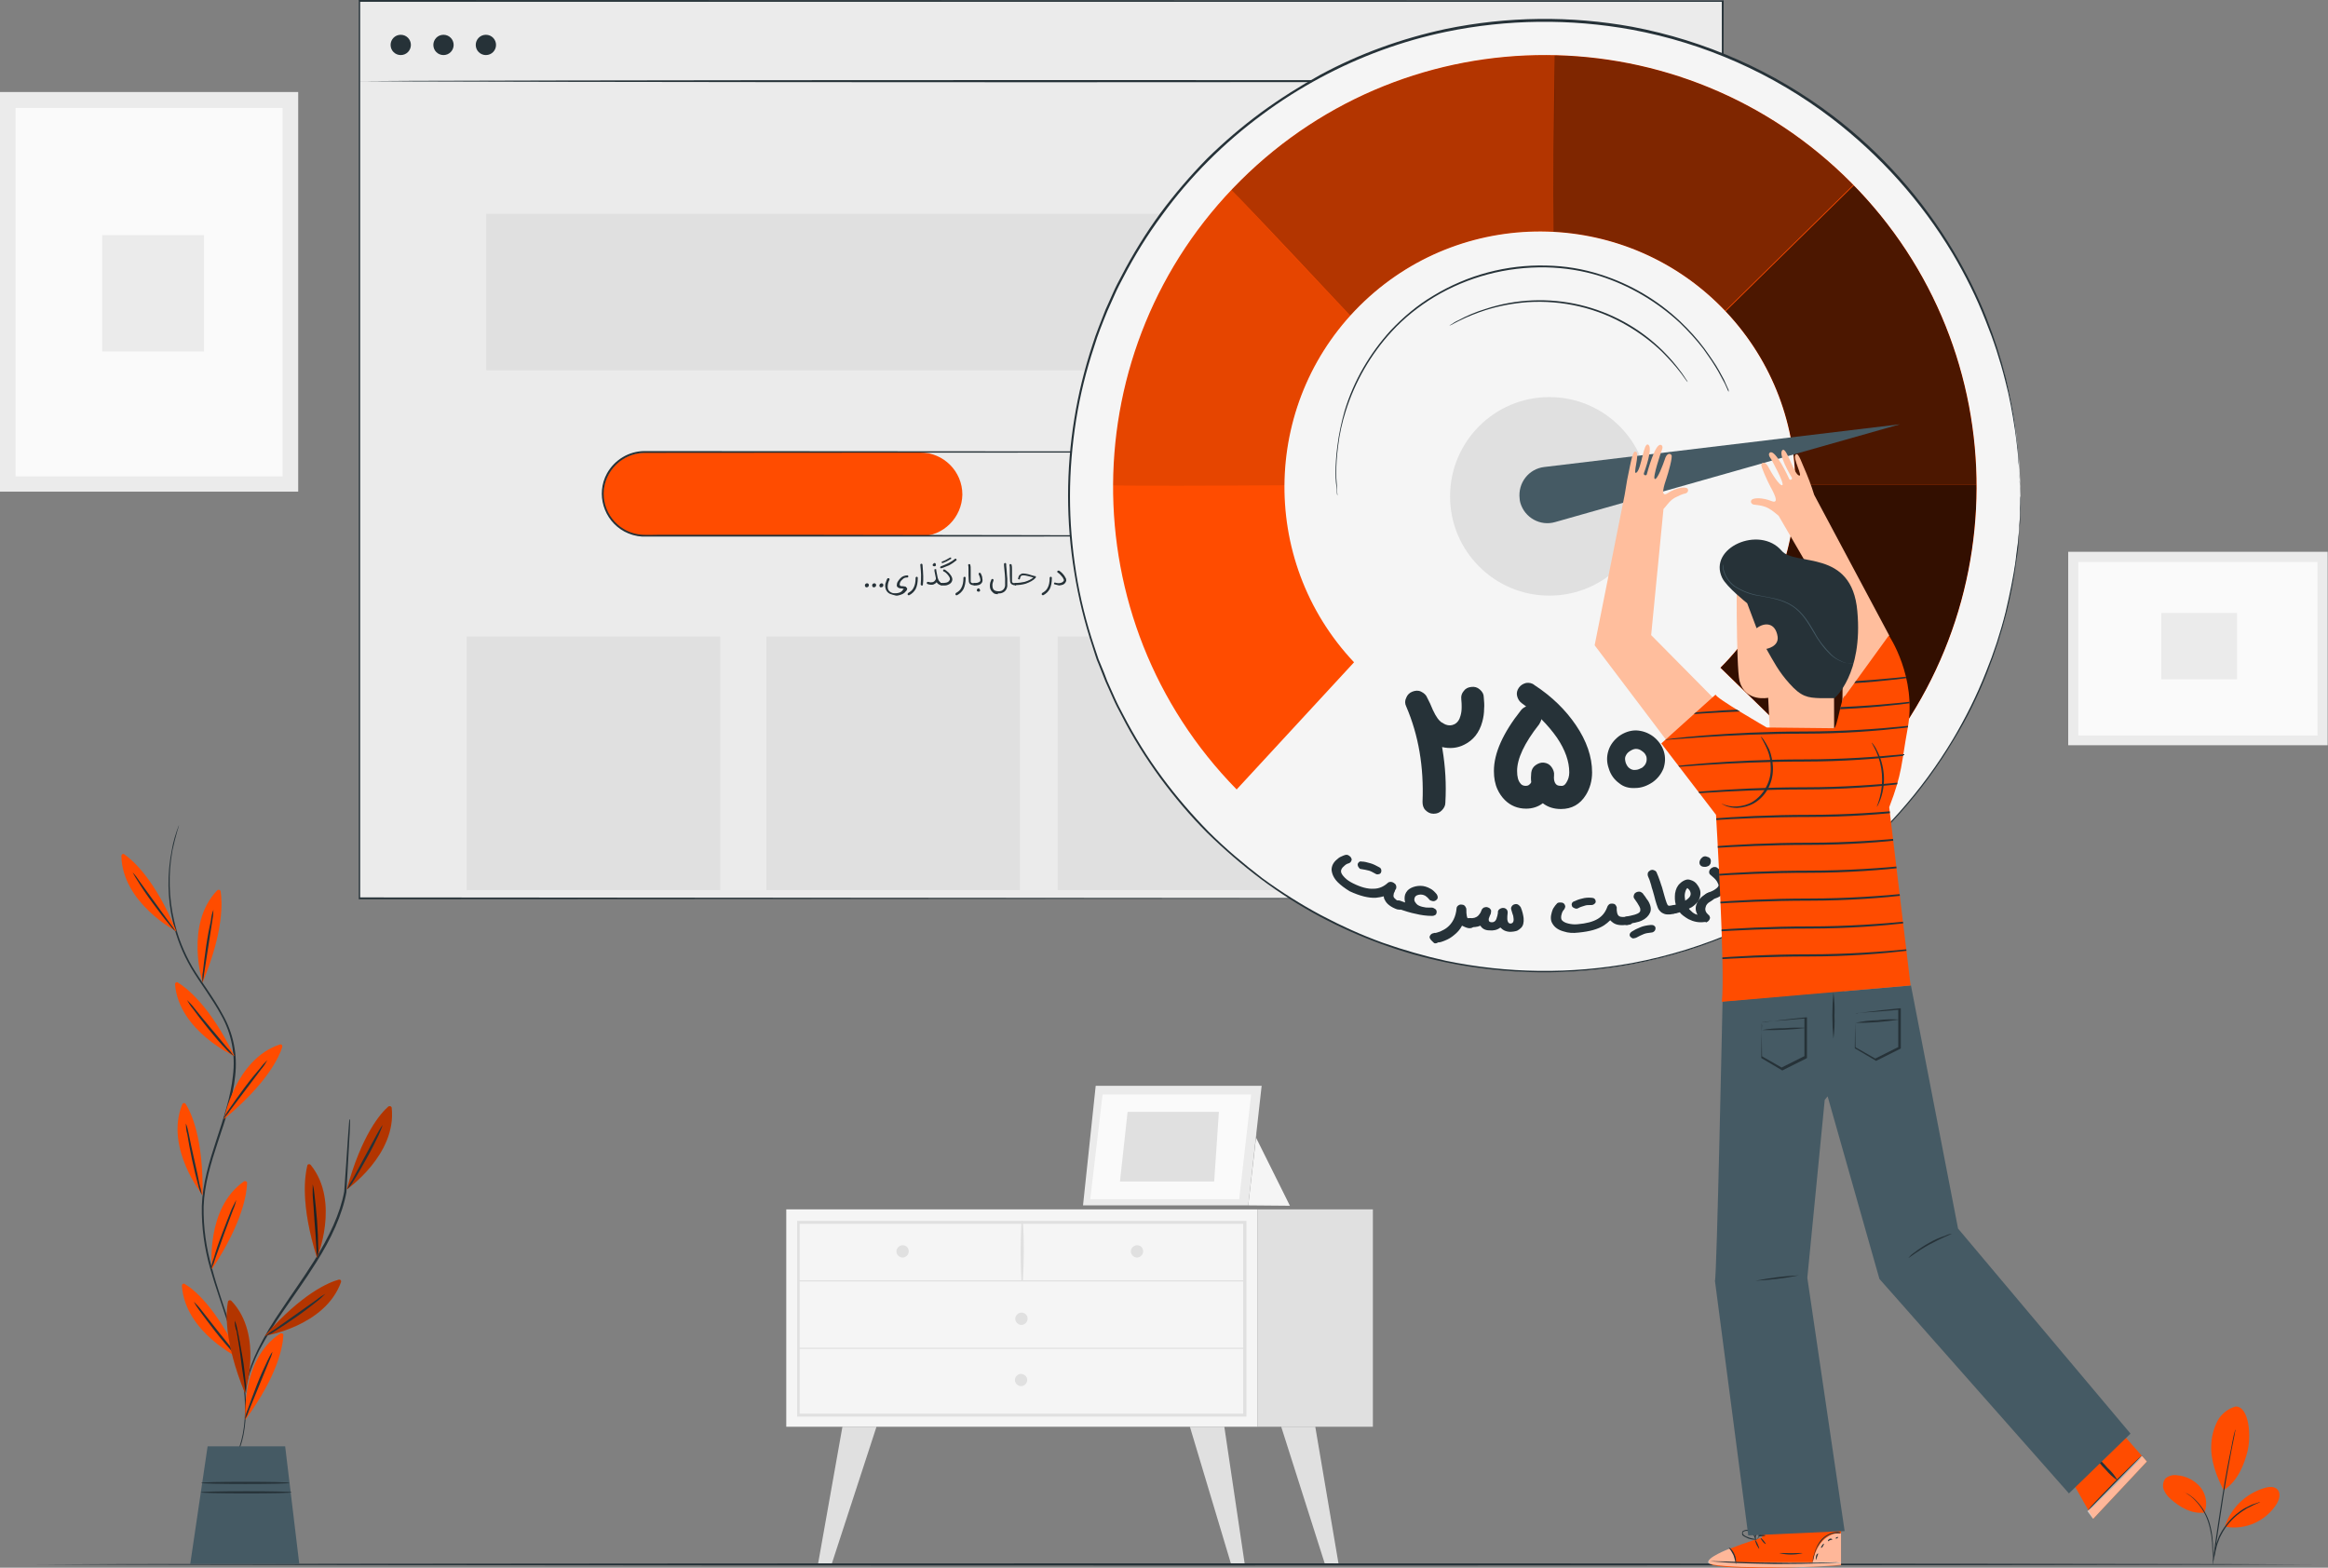 <?xml version="1.0" encoding="utf-8"?>
<!-- Generator: Adobe Illustrator 24.0.1, SVG Export Plug-In . SVG Version: 6.00 Build 0)  -->
<svg version="1.1" xmlns="http://www.w3.org/2000/svg" xmlns:xlink="http://www.w3.org/1999/xlink" x="0px" y="0px"
	 viewBox="0 0 642.5 432.7" style="enable-background:new 0 0 642.5 432.7;" xml:space="preserve">
<rect x="0" y="0" width="642.5" height="432.7" fill="#808080" stroke="none"/>
<style type="text/css">
	.st0{fill:#F5F5F5;}
	.st1{fill:#E0E0E0;}
	.st2{fill:#EBEBEB;}
	.st3{fill:#FAFAFA;}
	.st4{fill:#263238;}
	.st5{fill:#FF4C00;}
	.st6{opacity:0.3;}
	.st7{fill:#455A64;}
	.st8{clip-path:url(#SVGID_2_);}
	.st9{opacity:0.8;}
	.st10{opacity:0.7;}
	.st11{opacity:0.5;}
	.st12{opacity:0.1;}
	.st13{opacity:0.6;}
	.st14{fill:#FFFFFF;}
	.st15{fill:#FFBE9D;}
	.st16{clip-path:url(#SVGID_4_);}
</style>
<g id="Layer_1">
	<g id="freepik--background-complete--inject-2">
		<rect x="217" y="333.8" class="st0" width="130.1" height="60"/>
		<path class="st1" d="M344,391H220v-54h124V391z M220.7,390.2h122.4v-52.4H220.7V390.2z"/>
		<rect x="347.1" y="333.8" class="st1" width="31.8" height="60"/>
		<path class="st1" d="M220.3,353.7h123.2c0.1,0,0.1-0.1,0.1-0.2c0-0.1-0.1-0.1-0.1-0.1H220.3c-0.1,0-0.1,0.1-0.1,0.2
			C220.2,353.6,220.3,353.7,220.3,353.7z"/>
		<path class="st1" d="M282.3,353.5c0.3-5.4,0.4-10.9,0-16.3c0-0.1-0.1-0.2-0.2-0.2c-0.1,0-0.2,0.1-0.2,0.2
			c-0.3,5.4-0.3,10.9,0,16.3c0,0.1,0.1,0.1,0.1,0.1C282.3,353.6,282.3,353.6,282.3,353.5C282.3,353.5,282.3,353.5,282.3,353.5
			L282.3,353.5z"/>
		<path class="st1" d="M315.5,345.4c0,0.9-0.8,1.7-1.7,1.7c-0.9,0-1.7-0.8-1.7-1.7c0-0.9,0.8-1.7,1.7-1.7l0,0
			C314.8,343.7,315.5,344.4,315.5,345.4z"/>
		<path class="st1" d="M250.8,345.4c0,0.9-0.8,1.7-1.7,1.7c-0.9,0-1.7-0.8-1.7-1.7c0-0.9,0.8-1.7,1.7-1.7c0,0,0,0,0,0
			C250.1,343.7,250.8,344.4,250.8,345.4z"/>
		<path class="st1" d="M283.6,364c0,0.9-0.8,1.7-1.7,1.7c-0.9,0-1.7-0.8-1.7-1.7c0-0.9,0.8-1.7,1.7-1.7l0,0
			C282.9,362.3,283.6,363,283.6,364z"/>
		<polygon class="st1" points="232.5,393.8 225.8,431.5 229.6,431.5 241.9,393.8 		"/>
		<polygon class="st1" points="337.9,393.8 343.5,431.5 339.7,431.5 328.4,393.8 		"/>
		<polygon class="st1" points="363,393.8 369.4,431.5 365.6,431.5 353.6,393.8 		"/>
		<path class="st1" d="M283.5,380.9c0,0.9-0.8,1.7-1.7,1.7c-0.9,0-1.7-0.8-1.7-1.7c0-0.9,0.8-1.7,1.7-1.7l0,0
			C282.8,379.3,283.5,380,283.5,380.9z"/>
		<path class="st1" d="M220.3,372.3h123.2c0.1,0,0.1-0.1,0.1-0.2c0-0.1-0.1-0.1-0.1-0.1H220.3c-0.1,0-0.1,0.1-0.1,0.2
			C220.2,372.2,220.3,372.2,220.3,372.3z"/>
		<rect y="25.4" class="st2" width="82.3" height="110.3"/>
		<rect x="4.3" y="29.8" class="st3" width="73.7" height="101.7"/>
		<rect x="28.2" y="64.9" class="st2" width="28.1" height="32.1"/>
		<rect x="570.8" y="152.3" class="st2" width="71.6" height="53.4"/>
		<rect x="573.6" y="155.1" class="st3" width="66" height="47.9"/>
		<rect x="596.5" y="169.2" class="st2" width="20.9" height="18.3"/>
		<polygon class="st2" points="302.4,299.7 298.9,332.7 344.5,332.7 348.2,299.7 		"/>
		<polygon class="st3" points="304.3,302.1 300.9,331 342,331 345.3,302.1 		"/>
		<polygon class="st1" points="311.2,306.9 309.1,326.1 335.1,326.1 336.4,306.9 		"/>
		<polyline class="st0" points="346.6,313.9 356,332.8 344.5,332.7 346.8,312.7 		"/>
	</g>
	<g id="freepik--Floor--inject-2">
		<path class="st4" d="M638.7,431.8c0,0.1-140.9,0.3-314.6,0.3S9.4,431.9,9.4,431.8s140.8-0.3,314.6-0.3S638.7,431.7,638.7,431.8z"
			/>
	</g>
	<g id="freepik--Plants--inject-2">
		<path class="st4" d="M64,404.4c0-0.2,0.1-0.3,0.2-0.4l0.6-1.3c0.7-1.6,1.3-3.3,1.8-5.1c1.2-4.5,1.6-11.4-0.2-19.5
			c-0.9-4.4-2.1-8.8-3.6-13.1c-1.5-4.7-3.3-9.6-4.8-14.9c-1.6-5.6-2.4-11.4-2.3-17.2c0.2-6.1,2-12.1,4-18.2s4-12,4.6-17.9
			c0.7-5.7-0.4-11.5-3.2-16.5c-2.6-4.8-5.9-9-8.4-13.2c-2.3-4-4-8.2-5-12.7c-1.5-6.5-1.6-13.2-0.3-19.7c0.4-2.4,1.1-4.7,2-7
			c0,0.2-0.1,0.3-0.1,0.5l-0.4,1.3c-0.5,1.7-0.9,3.4-1.3,5.2c-1.2,6.5-1,13.2,0.5,19.6c1,4.4,2.7,8.6,5,12.6
			c2.5,4.2,5.8,8.3,8.4,13.2c2.9,5.1,4.1,11,3.4,16.9c-0.6,6-2.7,12-4.7,18s-3.8,12-4,18c-0.1,5.7,0.7,11.5,2.3,17
			c1.4,5.3,3.2,10.3,4.7,14.9c1.5,4.3,2.7,8.7,3.6,13.2c1.7,8.2,1.2,15.2,0,19.7c-0.5,1.7-1.1,3.4-1.9,5.1c-0.3,0.5-0.5,0.9-0.7,1.2
			C64.2,404.1,64.1,404.2,64,404.4z"/>
		<path class="st5" d="M55.9,271.2c0,0-5-16,4-25.4c0.2-0.2,0.5-0.3,0.8-0.1c0.1,0.1,0.2,0.2,0.2,0.4
			C61.3,248.7,61.9,256.8,55.9,271.2z"/>
		<path class="st4" d="M58.9,251.1c0,1-0.1,2-0.3,3c-0.3,2-0.7,4.4-1.1,7.1s-0.8,5-1.1,7.1c-0.1,1-0.3,2-0.5,2.9c-0.1-1-0.1-2,0.1-3
			c0.2-1.8,0.5-4.4,0.9-7.1s0.9-5.3,1.3-7C58.3,253.1,58.5,252.1,58.9,251.1z"/>
		<path class="st5" d="M61.8,308.9c0,0,3.1-16.5,15.4-20.6c0.3-0.1,0.6,0,0.7,0.3c0,0.1,0,0.2,0,0.4C77.1,291.6,73.8,299,61.8,308.9
			z"/>
		<path class="st4" d="M73.8,292.6c-0.5,0.9-1,1.7-1.7,2.5l-4.3,5.7l-4.3,5.7c-0.5,0.8-1.2,1.6-1.8,2.3c0.4-0.9,0.9-1.8,1.5-2.6
			c1-1.5,2.5-3.6,4.2-5.9s3.3-4.2,4.5-5.6C72.4,294,73.1,293.3,73.8,292.6z"/>
		<path class="st5" d="M58.5,350.3c0,0-1.9-16.7,8.8-24.2c0.2-0.2,0.6-0.1,0.8,0.1c0.1,0.1,0.1,0.2,0.1,0.3
			C68.1,329.3,67.1,337.3,58.5,350.3z"/>
		<path class="st4" d="M65.2,331.2c-0.2,1-0.5,1.9-0.9,2.8l-2.5,6.7c-0.9,2.5-1.7,4.8-2.4,6.7c-0.3,1-0.6,1.9-1.1,2.8
			c0.1-1,0.3-2,0.7-2.9c0.5-1.8,1.3-4.2,2.3-6.8s1.9-5,2.6-6.7C64.3,333,64.7,332.1,65.2,331.2z"/>
		<path class="st5" d="M67.7,391.9c0,0-1.3-16.7,9.6-23.8c0.3-0.2,0.6-0.1,0.8,0.1c0.1,0.1,0.1,0.2,0.1,0.3
			C78.1,371.3,76.9,379.3,67.7,391.9z"/>
		<path class="st4" d="M75.2,373.1c-0.2,1-0.6,1.9-1,2.8c-0.8,1.9-1.7,4.1-2.7,6.6l-2.7,6.6c-0.3,0.9-0.7,1.9-1.2,2.7
			c0.1-1,0.4-2,0.8-2.9c0.6-1.7,1.5-4.1,2.5-6.7s2.1-4.9,2.9-6.6C74.2,374.8,74.6,373.9,75.2,373.1z"/>
		<path class="st5" d="M48.7,257.1c0,0-14.9-7.8-15.2-20.8c0-0.3,0.2-0.6,0.5-0.6c0.1,0,0.2,0,0.3,0.1
			C36.6,237.4,42.8,242.7,48.7,257.1z"/>
		<path class="st4" d="M36.6,240.8c0.7,0.7,1.3,1.5,1.8,2.3l4.2,5.8l4.2,5.8c0.6,0.8,1.2,1.6,1.7,2.4c-0.8-0.6-1.4-1.4-2-2.2
			c-1.2-1.4-2.7-3.4-4.4-5.7s-3.1-4.4-4-5.9C37.6,242.6,37.1,241.7,36.6,240.8z"/>
		<path class="st5" d="M64.7,291.5c0,0-15.3-6.9-16.4-19.8c0-0.3,0.2-0.6,0.5-0.6c0.1,0,0.2,0,0.3,0.1
			C51.4,272.6,57.9,277.5,64.7,291.5z"/>
		<path class="st4" d="M51.6,276c0.7,0.7,1.4,1.4,2,2.2c1.3,1.6,2.8,3.5,4.5,5.5l4.6,5.5c0.7,0.7,1.3,1.5,1.8,2.3
			c-0.8-0.6-1.5-1.2-2.2-2c-1.3-1.3-2.9-3.2-4.7-5.4s-3.3-4.2-4.4-5.7C52.6,277.7,52.1,276.9,51.6,276z"/>
		<path class="st5" d="M55.9,329.9c0,0-10.5-13.1-5.6-25.1c0.1-0.3,0.4-0.4,0.7-0.3c0.1,0,0.2,0.1,0.3,0.3
			C52.7,307,56.2,314.2,55.9,329.9z"/>
		<path class="st4" d="M51.3,310.1c0.4,0.9,0.6,1.9,0.8,2.9c0.4,2,0.9,4.4,1.5,7s1.1,5,1.5,7c0.3,1,0.5,1.9,0.6,2.9
			c-0.4-0.9-0.8-1.8-1-2.8c-0.5-1.8-1.1-4.2-1.7-7s-1-5.2-1.3-7C51.4,312.1,51.3,311.1,51.3,310.1z"/>
		<path class="st5" d="M66.3,375c0,0-15.2-7.1-16.1-20.1c0-0.3,0.2-0.6,0.5-0.6c0.1,0,0.2,0,0.3,0.1C53.4,355.8,59.7,360.8,66.3,375
			z"/>
		<path class="st4" d="M53.5,359.3c0.7,0.7,1.4,1.4,2,2.2l4.4,5.6l4.5,5.6c0.7,0.7,1.3,1.5,1.8,2.4c-0.8-0.6-1.6-1.3-2.2-2.1
			c-1.2-1.4-2.9-3.3-4.6-5.5s-3.2-4.2-4.3-5.7C54.5,361,53.9,360.1,53.5,359.3z"/>
		<path class="st4" d="M96.6,309c0,0.1,0,0.2,0,0.4c0,0.3,0,0.6,0,1.1c0,1-0.1,2.4-0.2,4.1c-0.2,3.6-0.5,8.6-0.8,14.5l0,0l0,0
			c-1.1,6.1-4.2,12.8-8.3,19.3c-3,4.8-6.2,9.2-9,13.3c-2.5,3.6-4.8,7.3-6.8,11.1c-1.3,2.6-2.4,5.4-3.2,8.2c-0.3,1-0.5,1.8-0.6,2.3
			c0,0.3-0.1,0.5-0.2,0.8c0-0.3,0-0.6,0.1-0.8c0.1-0.5,0.2-1.3,0.5-2.4c0.7-2.9,1.7-5.6,3-8.3c1.9-3.9,4.2-7.7,6.7-11.3
			c2.7-4.1,5.9-8.5,8.9-13.3c4.1-6.5,7.2-13.1,8.3-19.1l0,0c0.4-6,0.8-10.9,1-14.5c0.1-1.7,0.2-3,0.3-4.1c0-0.4,0.1-0.8,0.1-1.1
			S96.5,309,96.6,309z"/>
		<path class="st5" d="M87.5,347.2c0,0,6.4-15.5-1.7-25.6c-0.2-0.3-0.5-0.3-0.8-0.2c-0.1,0.1-0.2,0.2-0.2,0.4
			C84.2,324.3,82.8,332.3,87.5,347.2z"/>
		<path class="st4" d="M86.3,326.9c0.3,1,0.4,1.9,0.5,2.9c0.2,1.8,0.5,4.4,0.7,7.1s0.3,5.3,0.3,7.2c0.1,1,0,2-0.2,3
			c-0.2-1-0.3-2-0.3-3c-0.1-2.1-0.3-4.5-0.5-7.1s-0.3-5.1-0.5-7.1C86.3,328.9,86.3,327.9,86.3,326.9z"/>
		<g class="st6">
			<path d="M87.5,347.2c0,0,6.4-15.5-1.7-25.6c-0.2-0.3-0.5-0.3-0.8-0.2c-0.1,0.1-0.2,0.2-0.2,0.4C84.2,324.3,82.8,332.3,87.5,347.2
				z"/>
		</g>
		<path class="st5" d="M67.6,384.5c0,0,5.2-16-3.7-25.4c-0.2-0.2-0.5-0.3-0.8-0.1c-0.1,0.1-0.2,0.2-0.2,0.4
			C62.4,362,61.7,370.1,67.6,384.5z"/>
		<path class="st4" d="M64.8,364.5c0.4,0.9,0.6,1.9,0.8,2.9c0.4,1.8,0.8,4.3,1.3,7s0.7,5.3,0.9,7.1c0.2,1,0.2,2,0.1,3
			c-0.3-1-0.4-1.9-0.5-2.9c-0.3-2-0.7-4.4-1-7.1s-0.8-5-1.1-7.1C64.9,366.5,64.8,365.5,64.8,364.5z"/>
		<g class="st6">
			<path d="M67.6,384.5c0,0,5.2-16-3.7-25.4c-0.2-0.2-0.5-0.3-0.8-0.1c-0.1,0.1-0.2,0.2-0.2,0.4C62.4,362,61.7,370.1,67.6,384.5z"/>
		</g>
		<path class="st5" d="M95.7,328.3c0,0,13.8-9.6,12.4-22.5c0-0.3-0.3-0.5-0.6-0.5c-0.1,0-0.2,0.1-0.3,0.1
			C105.1,307.2,99.8,313.2,95.7,328.3z"/>
		<g class="st6">
			<path d="M95.7,328.3c0,0,13.8-9.6,12.4-22.5c0-0.3-0.3-0.5-0.6-0.5c-0.1,0-0.2,0.1-0.3,0.1C105.1,307.2,99.8,313.2,95.7,328.3z"
				/>
		</g>
		<path class="st4" d="M105.6,310.5c-0.3,1-0.7,1.9-1.1,2.8c-0.8,1.7-1.9,3.9-3.3,6.4s-2.6,4.7-3.6,6.2c-0.5,0.9-1.1,1.7-1.8,2.4
			c0.4-0.9,0.8-1.8,1.4-2.6l3.4-6.3l3.4-6.3C104.5,312.2,105,311.3,105.6,310.5z"/>
		<path class="st5" d="M73.1,368.7c0,0,16.6-2.6,21-14.8c0.1-0.3,0-0.6-0.3-0.7c-0.1,0-0.2,0-0.3,0
			C90.9,353.9,83.4,356.9,73.1,368.7z"/>
		<g class="st6">
			<path d="M73.1,368.7c0,0,16.6-2.6,21-14.8c0.1-0.3,0-0.6-0.3-0.7c-0.1,0-0.2,0-0.3,0C90.9,353.9,83.4,356.9,73.1,368.7z"/>
		</g>
		<path class="st4" d="M89.8,357.1c-0.7,0.7-1.4,1.4-2.2,2c-1.4,1.1-3.4,2.7-5.7,4.3s-4.4,3-6,4c-0.8,0.6-1.7,1-2.6,1.4
			c0.7-0.7,1.5-1.3,2.4-1.8l5.8-4.1l5.8-4.1C88,358.2,88.9,357.6,89.8,357.1z"/>
		<polygon class="st7" points="57.3,399.2 52.5,431.7 82.6,431.7 78.7,399.2 		"/>
		<path class="st4" d="M79.9,409.3c0,0.2-5.4,0.3-12.2,0.3s-12.2-0.1-12.2-0.3S61,409,67.8,409S79.9,409.1,79.9,409.3z"/>
		<path class="st4" d="M80.5,411.9c0,0.2-5.6,0.3-12.5,0.3s-12.6-0.1-12.6-0.3s5.6-0.3,12.6-0.3S80.5,411.7,80.5,411.9z"/>
		<path class="st5" d="M617,388.2c-2.1,0.6-4,2.1-5,4c-1,2-1.6,4.1-1.7,6.4c-0.3,4.3,1.4,8.9,3.4,12.7c4.1-2.5,5.8-7.7,6.5-10.4
			C621.4,396.6,620.8,388.2,617,388.2"/>
		<path class="st5" d="M608.4,417.5c0.9-2.4,0.5-5-1.1-7c-1.6-1.9-3.9-3.1-6.4-3.3c-1.1-0.2-2.3,0.1-3.2,0.8c-0.7,0.8-0.9,2-0.6,3
			c0.4,1,1,1.9,1.8,2.6C601.7,416.1,604.8,417.9,608.4,417.5"/>
		<path class="st4" d="M610.8,431.2c0-0.3,0-0.6,0-0.9c0-0.6,0-1.4,0-2.4c0-2.7-0.3-5.3-1.1-7.9c-0.8-2.5-2.4-4.8-4.4-6.6
			c-0.6-0.5-1.3-1-2-1.3c-0.3-0.1-0.5-0.2-0.6-0.3l-0.2-0.1c1,0.5,1.9,1.1,2.7,1.8c1.9,1.8,3.4,4,4.2,6.5c0.8,2.5,1.2,5.1,1.2,7.8
			c0,1,0.1,1.8,0.1,2.4C610.7,430.6,610.7,430.9,610.8,431.2z"/>
		<path class="st4" d="M616.9,394.6c0,0.1-0.1,0.2-0.1,0.4l-0.3,1.1c-0.2,0.9-0.5,2.3-0.8,4c-0.7,3.3-1.6,8-2.4,13.1
			s-1.5,9.8-2,13.2c-0.2,1.7-0.4,3.1-0.5,4c0,0.5-0.1,0.8-0.1,1.1c0,0.1,0,0.3,0,0.4c0-0.1,0.1-0.3,0.1-0.4c0-0.3,0.1-0.6,0.2-1.1
			c0.2-1,0.3-2.3,0.6-4c0.5-3.4,1.2-8,2-13.2s1.7-9.8,2.3-13.1c0.3-1.6,0.6-3,0.8-4c0.1-0.4,0.1-0.8,0.2-1.1
			S616.9,394.6,616.9,394.6z"/>
		<path class="st5" d="M614.1,421.1c1.7-5,5.8-8.9,10.9-10.4c1.3-0.4,2.9-0.5,3.7,0.6s0.3,2.6-0.3,3.7c-3,4.8-8.6,7.4-14.2,6.4"/>
		<path class="st4" d="M623.8,414.6c-0.3,0-0.5,0.1-0.8,0.2c-0.3,0.1-0.6,0.2-0.9,0.3c-0.4,0.1-0.8,0.3-1.2,0.5
			c-0.5,0.2-0.9,0.5-1.4,0.7c-0.5,0.3-1,0.6-1.5,1c-1.1,0.8-2.1,1.7-3,2.8c-0.9,1.1-1.7,2.2-2.3,3.4c-0.3,0.5-0.5,1.1-0.7,1.7
			c-0.2,0.5-0.4,1-0.5,1.5c-0.1,0.5-0.2,0.9-0.3,1.3c-0.1,0.3-0.1,0.7-0.1,1c0,0.3,0,0.6,0,0.8c0.1,0,0.2-1.2,0.7-3
			c0.1-0.5,0.3-1,0.5-1.5c0.2-0.6,0.4-1.1,0.7-1.6c1.2-2.4,3-4.5,5.2-6.1c0.5-0.4,1-0.7,1.5-1c0.4-0.3,0.9-0.5,1.3-0.7
			C622.6,415,623.8,414.7,623.8,414.6z"/>
	</g>
</g>
<g id="Layer_3">
	<g id="freepik--Loading--inject-2">
		<rect x="99.1" y="0.2" class="st2" width="376.3" height="247.7"/>
		<path class="st4" d="M475.4,248c0-1.7-0.1-96.6-0.2-247.7l0.2,0.2H99.1l0,0l0.3-0.3c0,88.1,0,172,0,247.7l-0.2-0.2L475.4,248
			l-376.2,0.2h-0.2v-0.2c0-75.7,0-159.6,0-247.7V0h0.3l376.2,0.1h0.2v0.2C475.4,151.4,475.4,246.3,475.4,248z"/>
		<path class="st4" d="M475.4,22.4c0,0.1-84.2,0.3-188.1,0.3S99.1,22.5,99.1,22.4s84.2-0.3,188.1-0.3S475.4,22.2,475.4,22.4z"/>
		<rect x="134.2" y="59" class="st1" width="315.4" height="43.2"/>
		<rect x="128.8" y="175.7" class="st1" width="70" height="70"/>
		<rect x="211.5" y="175.7" class="st1" width="70" height="70"/>
		<rect x="291.9" y="175.7" class="st1" width="70" height="70"/>
		<path class="st5" d="M254,148h-75.9c-6.4,0-11.6-5.2-11.6-11.6l0,0c0-6.4,5.2-11.5,11.6-11.5H254c6.4,0,11.6,5.2,11.6,11.6v0l0,0
			C265.5,142.8,260.4,148,254,148z"/>
		<path class="st4" d="M342.7,148l1-0.1c0.4,0,0.8-0.1,1.3-0.2c4.5-0.9,8-4.5,8.9-9c0.5-2.8,0.1-5.6-1.3-8.1
			c-1.7-2.9-4.6-4.9-7.9-5.5c-1.9-0.2-3.7-0.2-5.6-0.2h-6h-13L178,125c-6.2,0-11.3,5-11.4,11.2c0,6,4.6,11,10.6,11.4
			c1.6,0.1,3.3,0,4.9,0h37.7l63.9,0.1l43.1,0.1l11.7,0.1h3h1h-1h-3l-11.7,0.1l-43.1,0.1h-63.9h-37.7c-1.6,0-3.3,0-4.9,0
			c-1.7-0.1-3.4-0.6-4.9-1.4c-5.7-3.1-7.9-10.3-4.8-16c2.1-3.8,6.1-6.2,10.4-6.2l142.1,0.1h13h6c1.9-0.1,3.8,0,5.6,0.2
			c6.4,1.1,10.6,7.2,9.5,13.5c0,0.1,0,0.2-0.1,0.4c-0.5,2.2-1.6,4.3-3.2,5.9c-1.2,1.2-2.6,2.1-4.2,2.6c-0.6,0.2-1.1,0.4-1.7,0.5
			c-0.5,0.1-0.9,0.1-1.3,0.2L342.7,148z"/>
		<path class="st4" d="M238.7,161.6c0-0.3,0.2-0.6,0.6-0.6c0,0,0,0,0,0c0.3,0,0.5,0.2,0.5,0.5c0,0,0,0,0,0c0,0.3-0.2,0.6-0.6,0.6
			c0,0,0,0,0,0C239,162.2,238.7,161.9,238.7,161.6C238.7,161.6,238.7,161.6,238.7,161.6z"/>
		<path class="st4" d="M240.7,161.6c0-0.3,0.2-0.6,0.6-0.6c0,0,0,0,0,0c0.3,0,0.5,0.2,0.5,0.5c0,0,0,0,0,0c0,0.3-0.2,0.6-0.6,0.6
			c0,0,0,0,0,0C241,162.2,240.7,161.9,240.7,161.6C240.7,161.6,240.7,161.6,240.7,161.6z"/>
		<path class="st4" d="M242.7,161.6c0-0.3,0.3-0.6,0.6-0.6c0,0,0,0,0,0c0.3,0,0.5,0.2,0.5,0.5c0,0,0,0,0,0c0,0.3-0.2,0.6-0.6,0.6
			c0,0,0,0,0,0C242.9,162.2,242.7,161.9,242.7,161.6z"/>
		<path class="st4" d="M113.4,12.4c0,1.5-1.2,2.8-2.8,2.8c-1.5,0-2.8-1.2-2.8-2.8c0-1.5,1.2-2.8,2.8-2.8l0,0
			C112.2,9.6,113.4,10.9,113.4,12.4z"/>
		<path class="st4" d="M125.2,12.4c0,1.5-1.2,2.8-2.8,2.8c-1.5,0-2.8-1.2-2.8-2.8c0-1.5,1.2-2.8,2.8-2.8l0,0
			C124,9.6,125.2,10.9,125.2,12.4z"/>
		<path class="st4" d="M136.9,12.4c0,1.5-1.2,2.8-2.8,2.8c-1.5,0-2.8-1.2-2.8-2.8c0-1.5,1.2-2.8,2.8-2.8c0,0,0,0,0,0
			C135.7,9.6,136.9,10.9,136.9,12.4z"/>
		<g>
			<path class="st4" d="M245.6,163.9c-0.8-0.4-1.2-1.1-1.3-2c0-0.4,0-0.8,0.2-1.2c0.1-0.3,0.2-0.7,0.4-1c0-0.1,0.1-0.1,0.2-0.1
				c0.1,0,0.2,0,0.2,0c0.1,0,0.1,0.1,0.2,0.2c0,0.1,0,0.2,0,0.2c-0.4,0.7-0.5,1.4-0.5,2c0,0.7,0.3,1.2,0.9,1.5
				c0.5,0.3,1.1,0.3,1.8,0.2s1.2-0.4,1.5-0.9c0.1-0.1,0.1-0.2,0.2-0.2c0,0,0,0,0-0.1c0,0,0,0,0,0c0,0,0,0,0,0c0,0,0,0,0,0
				c0,0-0.1,0-0.1,0c-0.1,0-0.2,0-0.4-0.1l-0.2,0c-0.1,0-0.2,0-0.2,0c-0.2,0-0.3-0.1-0.4-0.1c-0.2-0.1-0.4-0.2-0.5-0.4
				c-0.1-0.1-0.1-0.3-0.1-0.4c0-0.3,0.1-0.7,0.3-1c0.2-0.3,0.4-0.6,0.7-0.9c0.3-0.3,0.6-0.5,0.9-0.6c0.3-0.1,0.7-0.2,1-0.2
				c0.1,0,0.2,0,0.2,0.1c0.1,0.1,0.1,0.1,0.1,0.2c0,0.1,0,0.1-0.1,0.2c-0.1,0.1-0.1,0.1-0.2,0.1c-0.2,0-0.5,0-0.7,0.1
				c-0.3,0.1-0.5,0.3-0.7,0.5c-0.5,0.4-0.7,0.9-0.7,1.4c0,0.1,0.1,0.2,0.2,0.3c0.1,0.1,0.4,0.1,0.7,0.1c0.3,0,0.5,0.1,0.6,0.1l0,0
				l0,0c0,0,0,0,0.1,0c0.1,0,0.1,0,0.1,0.1c0.1,0.1,0.2,0.2,0.3,0.3c0.1,0.1,0.1,0.3,0,0.5c-0.1,0.1-0.1,0.3-0.3,0.4
				c-0.4,0.6-1.1,0.9-1.9,1.1c-0.3,0.1-0.5,0.1-0.8,0.1C246.5,164.2,246.1,164.1,245.6,163.9z"/>
			<path class="st4" d="M250.5,164.1c0-0.1,0-0.1,0-0.2c0-0.1,0.1-0.1,0.1-0.2c0.7-0.4,1.2-0.8,1.5-1.4c0.4-0.7,0.6-1.6,0.6-2.8
				c0-0.1,0-0.2,0.1-0.2c0.1-0.1,0.1-0.1,0.2-0.1c0.1,0,0.2,0,0.2,0.1c0.1,0.1,0.1,0.1,0.1,0.2c0,1.3-0.2,2.3-0.6,3.1
				c-0.4,0.7-1,1.3-1.8,1.7c0,0-0.1,0-0.1,0C250.6,164.3,250.5,164.2,250.5,164.1z"/>
			<path class="st4" d="M254.4,161.6c-0.1,0-0.2,0-0.2-0.1c-0.1-0.1-0.1-0.1-0.1-0.2c0.1-0.9,0.1-1.8,0.1-2.7c0-0.6-0.1-1.5-0.2-2.7
				c0-0.1,0-0.2,0.1-0.2c0.1-0.1,0.1-0.1,0.2-0.1c0.1,0,0.2,0,0.2,0.1c0.1,0.1,0.1,0.1,0.1,0.2c0.2,2.4,0.3,4.2,0.1,5.5
				c0,0.1,0,0.1-0.1,0.2C254.5,161.6,254.5,161.6,254.4,161.6L254.4,161.6z"/>
			<path class="st4" d="M259.7,160.9c0.1,0,0.2,0,0.2,0.1c0.1,0.1,0.1,0.1,0.1,0.2c0,0.1,0,0.2-0.1,0.2s-0.1,0.1-0.2,0.1
				c-0.2,0-0.4-0.1-0.6-0.2c-0.2-0.1-0.4-0.3-0.6-0.6c-0.1,0.1-0.2,0.2-0.3,0.3c-0.3,0.2-0.6,0.4-1,0.4c-0.1,0-0.2,0-0.3,0
				c-0.3,0-0.6-0.1-0.9-0.2c-0.1,0-0.1-0.1-0.2-0.2s0-0.2,0-0.2c0-0.1,0.1-0.1,0.2-0.2c0.1,0,0.2,0,0.2,0c0.3,0.1,0.7,0.2,1,0.1
				c0.3,0,0.5-0.1,0.7-0.3c0.1-0.1,0.2-0.2,0.3-0.4c0.1-0.1,0.1-0.3,0.1-0.4c-0.1-0.5-0.2-0.9-0.3-1.5c0-0.2-0.1-0.3-0.1-0.5l0-0.1
				c0,0,0,0,0-0.1l0,0l0,0v0c0-0.1,0-0.2,0-0.2c0-0.1,0.1-0.1,0.2-0.1c0.1,0,0.2,0,0.2,0c0.1,0,0.1,0.1,0.1,0.2l0,0l0,0
				c0,0,0,0,0,0.1l0,0.1c0,0.1,0.1,0.3,0.1,0.5c0.1,0.5,0.2,1,0.3,1.5c0.1,0.4,0.3,0.8,0.5,1c0.1,0.1,0.2,0.2,0.3,0.2
				C259.5,160.9,259.5,160.9,259.7,160.9C259.6,160.9,259.6,160.9,259.7,160.9z M258.3,155.9c0,0.1,0,0.2-0.1,0.3
				c-0.1,0.1-0.2,0.1-0.3,0.1c-0.1,0-0.2,0-0.4-0.1c-0.1-0.1-0.1-0.2-0.1-0.3c0-0.1,0.1-0.2,0.2-0.3c0.1-0.1,0.2-0.2,0.3-0.2
				s0.2,0,0.3,0.1C258.2,155.7,258.3,155.8,258.3,155.9z"/>
			<path class="st4" d="M259.7,161.5c-0.1,0-0.2,0-0.2-0.1s-0.1-0.1-0.1-0.2c0-0.1,0-0.2,0.1-0.2c0.1-0.1,0.1-0.1,0.2-0.1h0.2l0.2,0
				c0.1,0,0.3,0,0.4,0c0.3,0,0.5-0.1,0.7-0.1c0.4-0.1,0.7-0.3,0.9-0.7c0.2-0.3,0-0.8-0.4-1.3c-0.4-0.5-0.8-0.9-1.3-1.1
				c-0.1,0-0.1-0.1-0.1-0.2s0-0.2,0-0.2c0-0.1,0.1-0.1,0.2-0.1c0.1,0,0.2,0,0.2,0c0.2,0.1,0.5,0.3,0.7,0.5c0.3,0.2,0.6,0.5,0.8,0.8
				c0.6,0.7,0.8,1.4,0.5,2c-0.2,0.5-0.7,0.8-1.3,1c-0.2,0.1-0.5,0.1-0.8,0.1c-0.1,0-0.3,0-0.4,0l-0.2,0H259.7z M259.5,156.7
				c0-0.1,0-0.2,0-0.2c0-0.1,0.1-0.1,0.2-0.2c1.6-0.6,2.9-1.2,3.8-2c0.1-0.1,0.1-0.1,0.2-0.1c0.1,0,0.1,0,0.2,0.1
				c0.1,0.1,0.1,0.1,0.1,0.2c0,0.1,0,0.2-0.1,0.2c-0.6,0.5-1.2,0.9-1.9,1.3c-0.5,0.2-1.2,0.5-2,0.8c0,0-0.1,0-0.1,0
				C259.6,156.9,259.5,156.9,259.5,156.7z M259.9,155.3C259.9,155.3,259.9,155.2,259.9,155.3c0-0.1,0-0.1,0-0.2
				c0-0.1,0.1-0.1,0.1-0.1c0.6-0.2,1.4-0.6,2.2-1.1c0,0,0.1,0,0.1,0c0,0,0,0,0.1,0c0.1,0,0.1,0,0.1,0.1c0,0,0,0.1,0,0.1
				c0,0,0,0,0,0.1c0,0.1,0,0.1-0.1,0.1c-0.8,0.5-1.6,0.9-2.2,1.1c0,0-0.1,0-0.1,0C260,155.4,259.9,155.4,259.9,155.3z"/>
			<path class="st4" d="M263.7,164.1c0-0.1,0-0.1,0-0.2c0-0.1,0.1-0.1,0.1-0.2c0.7-0.4,1.2-0.8,1.5-1.4c0.4-0.7,0.6-1.6,0.6-2.8
				c0-0.1,0-0.2,0.1-0.2c0.1-0.1,0.1-0.1,0.2-0.1c0.1,0,0.2,0,0.2,0.1c0.1,0.1,0.1,0.1,0.1,0.2c0,1.3-0.2,2.3-0.6,3.1
				c-0.4,0.7-1,1.3-1.8,1.7c0,0-0.1,0-0.1,0C263.8,164.3,263.7,164.2,263.7,164.1z"/>
			<path class="st4" d="M268.7,161.5c-0.1,0-0.1,0-0.2,0c-0.2,0-0.3,0-0.4-0.1c-0.4-0.1-0.6-0.4-0.7-0.8c0-0.2-0.1-0.8-0.1-1.8v-0.4
				V158c0-0.3,0-0.5,0-0.7c0-0.5,0-1-0.1-1.3c0-0.1,0-0.2,0.1-0.2c0-0.1,0.1-0.1,0.2-0.1c0.1,0,0.2,0,0.2,0.1c0.1,0,0.1,0.1,0.1,0.2
				c0.1,0.3,0.1,0.8,0.1,1.3c0,0.2,0,0.5,0,0.7v1.3c0,0.2,0,0.4,0,0.5c0,0.3,0,0.6,0,0.7c0,0.2,0.1,0.3,0.3,0.4
				c0.1,0,0.3,0.1,0.6,0.1c0.1,0,0.1,0,0.2,0.1c0.1,0.1,0.1,0.1,0.1,0.2c0,0.1,0,0.2-0.1,0.2c-0.1,0.1-0.1,0.1-0.2,0.1H268.7z"/>
			<path class="st4" d="M268.9,161.5c-0.1,0-0.2,0-0.2-0.1c-0.1-0.1-0.1-0.1-0.1-0.2c0-0.1,0-0.2,0.1-0.2c0.1-0.1,0.1-0.1,0.2-0.1
				c0.5,0,0.8,0,1-0.1c0.3-0.1,0.5-0.2,0.6-0.4c0.1-0.2,0.1-0.4,0-0.8c-0.1-0.4-0.2-0.7-0.4-1.1c0-0.1,0-0.1,0-0.2s0.1-0.1,0.2-0.2
				c0.1,0,0.2,0,0.2,0s0.1,0.1,0.2,0.2c0.2,0.4,0.4,0.9,0.4,1.3c0.1,0.5,0.1,0.9-0.1,1.2c-0.2,0.3-0.5,0.6-1,0.7
				c-0.2,0-0.4,0.1-0.6,0.1c-0.1,0-0.2,0-0.3,0H268.9z M270.5,162.9c0,0.1,0,0.2-0.1,0.3c-0.1,0.1-0.2,0.1-0.3,0.1
				c-0.1,0-0.2,0-0.4-0.1c-0.1-0.1-0.1-0.2-0.1-0.3c0-0.1,0-0.2,0.1-0.3c0.1-0.1,0.2-0.2,0.3-0.2c0.1,0,0.2,0,0.3,0.1
				C270.4,162.7,270.5,162.8,270.5,162.9z"/>
			<path class="st4" d="M275.4,164c-0.6,0-1.1-0.1-1.4-0.5c-0.5-0.4-0.8-1-0.8-1.7c0-0.3,0-0.6,0.1-1c0.1-0.3,0.2-0.5,0.3-0.8
				c0-0.1,0.1-0.1,0.2-0.2c0.1,0,0.2,0,0.2,0s0.1,0.1,0.2,0.2c0,0.1,0,0.2,0,0.2c-0.1,0.2-0.1,0.4-0.2,0.6c-0.1,0.3-0.1,0.5-0.1,0.7
				c0,0.6,0.1,1.1,0.5,1.4c0.3,0.2,0.7,0.3,1.2,0.3c0.5,0,0.9-0.1,1.2-0.4c0.3-0.2,0.5-0.6,0.6-1.1c0-0.2,0-0.4,0-0.7
				c0-0.1,0-0.2,0-0.4l0-0.2l0-0.2c0-0.2,0-0.4,0-0.5c0-0.6-0.1-1.4-0.2-2.5c0-0.3-0.1-0.7-0.1-1.1c0-0.1,0-0.2,0-0.3
				c0,0,0-0.1,0-0.1v0l0,0v0c0-0.1,0-0.2,0.1-0.2c0.1-0.1,0.1-0.1,0.2-0.1c0.1,0,0.2,0,0.2,0.1c0.1,0.1,0.1,0.1,0.1,0.2v0
				c0,0,0,0,0,0c0,0,0,0.1,0,0.1c0,0.1,0,0.2,0,0.3c0,0.4,0.1,0.7,0.1,1.1c0.1,1.1,0.1,1.9,0.2,2.5c0,0.1,0,0.3,0,0.5l0,0.4
				c0,0.1,0,0.3,0,0.4c0,0.3,0,0.6,0,0.8c-0.1,0.6-0.3,1.1-0.8,1.5c-0.4,0.3-0.9,0.5-1.5,0.5H275.4z"/>
			<path class="st4" d="M280.1,161.5c-0.1,0-0.1,0-0.2,0c-0.2,0-0.3,0-0.4-0.1c-0.4-0.1-0.6-0.4-0.7-0.8c0-0.2-0.1-0.8-0.1-1.8v-0.4
				V158c0-0.3,0-0.5,0-0.7c0-0.5,0-1-0.1-1.3c0-0.1,0-0.2,0.1-0.2c0-0.1,0.1-0.1,0.2-0.1c0.1,0,0.2,0,0.2,0.1c0.1,0,0.1,0.1,0.1,0.2
				c0.1,0.3,0.1,0.8,0.1,1.3c0,0.2,0,0.5,0,0.7v1.3c0,0.2,0,0.4,0,0.5c0,0.3,0,0.6,0,0.7c0,0.2,0.1,0.3,0.3,0.4
				c0.1,0,0.3,0.1,0.6,0.1c0.1,0,0.1,0,0.2,0.1c0.1,0.1,0.1,0.1,0.1,0.2c0,0.1,0,0.2-0.1,0.2c-0.1,0.1-0.1,0.1-0.2,0.1H280.1z"/>
			<path class="st4" d="M280,161.4c-0.1-0.1-0.1-0.1-0.1-0.2c0-0.1,0-0.2,0.1-0.2c0.1-0.1,0.1-0.1,0.2-0.1c0.9,0,1.7-0.1,2.6-0.3
				c1-0.3,1.8-0.7,2.4-1.2c-0.2-0.1-0.5-0.1-0.7-0.2c-0.3-0.1-0.5-0.1-0.8-0.2c-0.5-0.1-0.8-0.2-1.1-0.2c-0.1,0-0.2,0-0.3,0
				c-0.1,0-0.1,0-0.1,0c-0.2,0.1-0.4,0.1-0.5,0.3c-0.1,0.1-0.1,0.3-0.2,0.6c0,0.1-0.1,0.1-0.1,0.2c-0.1,0-0.1,0.1-0.2,0
				c-0.1,0-0.1-0.1-0.2-0.1s-0.1-0.1,0-0.2c0.1-0.4,0.2-0.7,0.3-0.8c0.2-0.2,0.5-0.4,0.8-0.5c0.1,0,0.3,0,0.5,0
				c0.3,0,0.7,0.1,1.2,0.2c0.3,0.1,0.6,0.2,1,0.3c0.1,0,0.3,0.1,0.4,0.1c0.1,0,0.1,0,0.2,0.1l0.1,0l0.1,0c0.1,0,0.1,0,0.1,0
				c0.1,0,0.2,0.1,0.2,0.2c0,0.1,0,0.2-0.1,0.3c-0.6,0.7-1.6,1.2-2.7,1.6c-1,0.3-2,0.4-3,0.4C280.1,161.5,280.1,161.5,280,161.4z"/>
			<path class="st4" d="M287.5,164.1c0-0.1,0-0.1,0-0.2c0-0.1,0.1-0.1,0.1-0.2c0.7-0.4,1.2-0.8,1.5-1.4c0.4-0.7,0.6-1.6,0.6-2.8
				c0-0.1,0-0.2,0.1-0.2c0.1-0.1,0.1-0.1,0.2-0.1c0.1,0,0.2,0,0.2,0.1c0.1,0.1,0.1,0.1,0.1,0.2c0,1.3-0.2,2.3-0.6,3.1
				c-0.4,0.7-1,1.3-1.8,1.7c0,0-0.1,0-0.1,0C287.7,164.3,287.6,164.2,287.5,164.1z"/>
			<path class="st4" d="M291.1,161.3c-0.1,0-0.1-0.1-0.2-0.1c0-0.1,0-0.2,0-0.2c0-0.1,0.1-0.1,0.1-0.2c0.1,0,0.1,0,0.2,0
				c0.6,0.2,1.1,0.2,1.5,0.1c0.4-0.1,0.7-0.3,0.9-0.6c0-0.1,0-0.2,0-0.3c-0.1-0.2-0.2-0.4-0.3-0.6c-0.4-0.5-0.8-1-1.4-1.4
				c-0.1,0-0.1-0.1-0.1-0.2c0-0.1,0-0.2,0.1-0.2c0-0.1,0.1-0.1,0.2-0.1c0.1,0,0.2,0,0.2,0c0.6,0.4,1.1,0.9,1.5,1.5
				c0.2,0.3,0.3,0.5,0.4,0.7c0.1,0.3,0.1,0.6,0,0.8c-0.2,0.5-0.6,0.9-1.3,1c-0.2,0-0.4,0.1-0.6,0.1
				C291.9,161.5,291.5,161.4,291.1,161.3z"/>
		</g>
	</g>
</g>
<g id="Layer_2">
	<g id="freepik--Character--inject-2">
		<circle class="st0" cx="426.3" cy="137" r="131.3"/>
		<g>
			<g>
				<path class="st4" d="M369.2,243.5c-1.1-1.1-1.6-2.3-1.7-3.4c0-1.1,0.5-2.1,1.5-2.9c0.3-0.3,0.7-0.6,1.2-0.8
					c0.4-0.2,0.7-0.3,1-0.4c0.3-0.1,0.7-0.1,1,0.1c0.3,0.2,0.6,0.4,0.7,0.7c0.2,0.3,0.2,0.6,0,0.9c-0.1,0.3-0.4,0.5-0.7,0.6
					c-0.5,0.1-0.9,0.4-1.3,0.8c-0.5,0.4-0.8,0.9-0.8,1.4c0,0.5,0.4,1.1,1.1,1.8c0.6,0.6,1.4,1.1,2.2,1.5c2.2,1.1,4.1,1.6,5.7,1.5
					c1.5,0,2.8-0.6,3.9-1.6c0.2-0.2,0.5-0.3,0.8-0.3c0.3,0,0.6,0.1,0.9,0.3c0.3,0.2,0.5,0.4,0.6,0.7c0.1,0.3,0.1,0.6,0,0.8
					c0,0,0,0,0,0.1c0,0.1,0,0.1-0.1,0.1c0,0.1,0,0.1-0.1,0.2c-0.1,0.1-0.1,0.2-0.1,0.3c-0.1,0.2-0.2,0.5-0.3,0.6
					c-0.1,0.5-0.2,0.9,0,1.2c0.1,0.2,0.4,0.4,0.7,0.7c0.3,0.2,0.6,0.3,1,0.4c0.4,0.1,0.6,0.3,0.8,0.6c0.2,0.3,0.2,0.6,0.1,0.9
					c-0.1,0.3-0.3,0.5-0.6,0.7c-0.3,0.1-0.7,0.1-1.1,0c-1.7-0.6-2.9-1.5-3.4-2.6c-0.2-0.3-0.3-0.7-0.3-1c-0.7,0.2-1.4,0.3-2.2,0.4
					c-2,0.1-4.4-0.5-7.2-1.8C371.2,245.2,370.1,244.4,369.2,243.5z M374.9,239.3c-0.1-0.2-0.2-0.4-0.2-0.6c0-0.3,0.1-0.5,0.3-0.7
					c0.2-0.2,0.5-0.3,0.8-0.2c0.7,0,1.5,0.2,2.5,0.5c0.7,0.2,1.5,0.6,2.4,1.1c0.3,0.2,0.5,0.4,0.5,0.7c0.1,0.3,0,0.6-0.1,0.8
					s-0.4,0.4-0.7,0.4c-0.3,0.1-0.6,0-0.9-0.2c-0.7-0.4-1.3-0.7-1.7-0.8c-0.7-0.2-1.4-0.3-2-0.4c-0.2,0-0.3-0.1-0.5-0.1
					C375.2,239.6,375,239.5,374.9,239.3z"/>
				<path class="st4" d="M384.8,250.2c-0.2-0.3-0.2-0.6-0.1-0.9c0.1-0.3,0.3-0.5,0.7-0.7c0.3-0.1,0.7-0.1,1,0
					c0.6,0.2,1.1,0.4,1.4,0.5c-0.2-0.8-0.2-1.5,0-2.2c0.3-0.8,0.8-1.4,1.6-1.8c0.8-0.4,1.7-0.6,2.6-0.6c1,0,1.9,0.3,2.8,0.8
					c0.6,0.3,1.1,0.8,1.7,1.5c0.2,0.3,0.3,0.6,0.3,0.9c0,0.3-0.2,0.6-0.5,0.8c-0.3,0.2-0.6,0.3-1,0.2c-0.4-0.1-0.7-0.2-0.9-0.5
					c-0.4-0.5-0.8-0.8-1.1-1c-0.4-0.2-0.8-0.3-1.2-0.3c-0.4,0-0.7,0.1-1,0.2c-0.4,0.2-0.6,0.4-0.7,0.8c-0.1,0.3-0.1,0.6,0.1,1
					c0.2,0.3,0.4,0.6,0.8,0.9c0.5,0.3,1.1,0.5,1.8,0.6c0.3,0.1,0.6,0.1,1,0.1c0.2,0,0.3,0,0.5,0c0.2,0,0.3,0,0.5,0
					c0.4,0,0.7,0.2,1,0.4c0.3,0.2,0.4,0.5,0.4,0.8c0,0.3-0.1,0.6-0.3,0.8c-0.3,0.2-0.6,0.3-0.9,0.3c-1.6,0-3.1-0.2-4.7-0.6
					c-1.1-0.2-2.8-0.7-5-1.5C385.3,250.8,385,250.6,384.8,250.2z"/>
				<path class="st4" d="M394.7,259.1c-0.2-0.3-0.2-0.6,0-0.9c0.2-0.3,0.4-0.5,0.8-0.6c0.1,0,0.1,0,0.3-0.1c0.1,0,0.1,0,0.2,0
					c0.1,0,0.1,0,0.2,0c0.1,0,0.3-0.1,0.4-0.1c0.3-0.1,0.6-0.2,0.9-0.3c0.7-0.3,1.4-0.7,1.9-1.1c1.5-1.2,2.4-3,2.6-5.3
					c0-0.3,0.2-0.6,0.5-0.8c0.3-0.2,0.6-0.3,1-0.2c0.4,0,0.7,0.2,0.9,0.5c0.2,0.3,0.3,0.5,0.3,0.9c0,0.6,0,1.1,0.1,1.6
					c0,0.2,0.1,0.3,0.1,0.4c0,0.1,0.1,0.2,0.1,0.3c0.1,0.2,0.4,0.3,0.7,0.4c0.4,0.1,0.7,0.2,0.9,0.5c0.2,0.3,0.3,0.6,0.3,0.9
					c0,0.3-0.2,0.6-0.5,0.8c-0.3,0.2-0.7,0.2-1,0.2c-0.7-0.1-1.3-0.4-1.9-0.7c-0.5,1-1.3,1.9-2.2,2.6c-0.7,0.6-1.5,1.1-2.5,1.5
					c-0.3,0.1-0.7,0.3-1.1,0.4c-0.1,0-0.3,0.1-0.5,0.1c-0.1,0-0.1,0-0.2,0c-0.1,0-0.1,0-0.2,0.1c-0.1,0-0.2,0-0.2,0.1
					c-0.3,0.1-0.6,0.1-0.8,0C395.3,259.8,394.9,259.5,394.7,259.1z"/>
				<path class="st4" d="M408.7,255.7c0-0.1-0.1-0.1-0.1-0.2c-1,0.4-2,0.5-3.2,0.3c-0.4-0.1-0.7-0.2-0.9-0.5
					c-0.2-0.3-0.3-0.6-0.3-0.9c0.1-0.3,0.2-0.6,0.5-0.8c0.3-0.2,0.6-0.2,1-0.2c0.9,0.1,1.7-0.1,2.3-0.7c0.2-0.2,0.4-0.5,0.6-0.8
					c0.1-0.2,0.2-0.5,0.3-0.7c0,0,0,0,0,0c0.1-0.3,0.3-0.5,0.6-0.7c0.3-0.1,0.7-0.2,1-0.1c0.3,0.1,0.6,0.2,0.8,0.5
					c0.2,0.2,0.3,0.5,0.2,0.8c0,0.1,0,0.1,0,0.2c0,0.1-0.1,0.2-0.1,0.4c-0.1,0.2-0.1,0.2-0.2,0.4c-0.1,0.3-0.2,0.6-0.3,0.8
					c-0.1,0.5,0,0.9,0.4,1c0.8,0.2,1.4-0.1,1.7-0.9c0.1-0.3,0.2-0.6,0.3-1c0-0.1,0-0.3,0.1-0.5c0-0.1,0-0.2,0-0.3c0,0,0,0,0-0.1
					c0-0.3,0.2-0.6,0.5-0.8c0.3-0.2,0.6-0.3,1-0.3c0.4,0,0.7,0.2,0.9,0.4c0.2,0.2,0.3,0.5,0.3,0.9c0,0,0,0,0,0
					c-0.1,0.7-0.1,1.3-0.1,1.8c0,0.3,0.1,0.5,0.2,0.8c0.2,0.2,0.3,0.4,0.5,0.4c0.8,0.1,1.2-0.5,1-1.6c0-0.3-0.1-0.7-0.3-1.2
					c-0.1-0.3-0.2-0.7-0.3-1c-0.1-0.3-0.1-0.6,0.1-0.9c0.2-0.3,0.4-0.5,0.8-0.6c0.3-0.1,0.7-0.1,1,0.1c0.3,0.2,0.5,0.4,0.7,0.7
					c0.5,1.2,0.7,2.2,0.8,3c0.1,1.2-0.1,2.1-0.7,2.7c-0.3,0.3-0.7,0.6-1.1,0.8c-0.6,0.2-1.3,0.3-2.1,0.3c-1-0.1-1.7-0.4-2.3-1
					c-0.1-0.1-0.1-0.1-0.2-0.2c-0.9,0.7-1.9,0.9-3,0.8C410,256.8,409.2,256.4,408.7,255.7z"/>
				<path class="st4" d="M431.6,257.1c-1.5-0.4-2.5-1.1-3.1-2.1c-0.6-0.9-0.6-2-0.2-3.3c0.1-0.4,0.3-0.9,0.6-1.3
					c0.2-0.3,0.4-0.6,0.7-0.9c0.2-0.3,0.5-0.4,0.9-0.4c0.4,0,0.7,0,1,0.2c0.3,0.2,0.4,0.5,0.5,0.8c0,0.3-0.1,0.6-0.3,0.9
					c-0.3,0.3-0.6,0.8-0.7,1.3c-0.2,0.6-0.2,1.2,0,1.6c0.3,0.4,0.9,0.8,1.8,1c0.8,0.2,1.7,0.3,2.6,0.2c2.4-0.2,4.3-0.7,5.6-1.5
					c1.3-0.8,2.1-1.9,2.6-3.3c0.1-0.3,0.3-0.5,0.5-0.7c0.3-0.2,0.6-0.2,0.9-0.2c0.3,0,0.6,0.1,0.8,0.3c0.2,0.2,0.3,0.5,0.4,0.7
					c0,0,0,0,0,0.1c0,0.1,0,0.1,0,0.2c0,0.1,0,0.1,0,0.2c0,0.1,0,0.2,0,0.3c0,0.3,0.1,0.5,0.1,0.7c0.1,0.5,0.3,0.8,0.6,1
					c0.2,0.1,0.5,0.2,0.9,0.2c0.3,0,0.7,0,1.1-0.1c0.4-0.1,0.7,0,1,0.1c0.3,0.2,0.5,0.4,0.6,0.7c0.1,0.3,0,0.6-0.2,0.9
					c-0.2,0.3-0.5,0.5-0.9,0.5c-1.8,0.3-3.2,0.2-4.2-0.5c-0.3-0.2-0.6-0.5-0.8-0.7c-0.5,0.5-1.1,1-1.7,1.4c-1.7,1.1-4,1.7-7,2
					C434.1,257.6,432.8,257.5,431.6,257.1z M434.4,250.6c-0.2-0.1-0.4-0.2-0.5-0.4c-0.1-0.3-0.2-0.5-0.1-0.8
					c0.1-0.3,0.3-0.5,0.6-0.6c0.6-0.3,1.4-0.6,2.3-0.8c0.7-0.2,1.6-0.3,2.6-0.2c0.3,0,0.6,0.1,0.8,0.3c0.2,0.2,0.3,0.5,0.3,0.7
					c0,0.3-0.1,0.5-0.4,0.7c-0.2,0.2-0.5,0.3-0.8,0.3c-0.8,0-1.4,0-1.9,0.2c-0.7,0.2-1.3,0.4-1.8,0.7c-0.2,0.1-0.3,0.1-0.5,0.1
					C434.8,250.8,434.6,250.7,434.4,250.6z"/>
				<path class="st4" d="M449.3,255.3c-0.4,0.1-0.7,0-1-0.2c-0.3-0.2-0.5-0.4-0.6-0.7c-0.1-0.3,0-0.6,0.2-0.9
					c0.2-0.3,0.5-0.4,0.9-0.5c1.4-0.3,2.4-0.5,2.8-0.7c0.6-0.2,1-0.5,1.1-0.9c0-0.1,0-0.2,0-0.4c0-0.3-0.1-0.5-0.3-0.9
					c-0.3-0.6-0.8-1.3-1.3-2c-0.2-0.3-0.3-0.5-0.2-0.9s0.2-0.6,0.5-0.8c0.3-0.2,0.6-0.3,1-0.3c0.4,0,0.6,0.2,0.9,0.4
					c0.1,0.1,0.2,0.2,0.3,0.4c0.1,0.2,0.3,0.3,0.4,0.5c0.3,0.5,0.6,0.9,0.9,1.3c0.7,1.2,0.9,2.3,0.5,3.2c-0.4,0.9-1.2,1.7-2.3,2.2
					c-0.4,0.2-1,0.4-1.6,0.5c-0.2,0.1-0.6,0.1-1,0.2C450.1,255.2,449.8,255.2,449.3,255.3z M450.6,259c-0.2-0.1-0.4-0.2-0.6-0.4
					c-0.2-0.2-0.3-0.5-0.2-0.8c0.1-0.3,0.3-0.5,0.6-0.7c0.6-0.4,1.4-0.8,2.4-1.2c0.7-0.3,1.7-0.5,2.8-0.6c0.3,0,0.7,0,0.9,0.2
					c0.3,0.2,0.4,0.4,0.4,0.7c0,0.3-0.1,0.6-0.3,0.8c-0.2,0.2-0.5,0.4-0.9,0.4c-0.9,0.1-1.5,0.2-2,0.4c-0.7,0.3-1.4,0.6-1.9,0.9
					c-0.2,0.1-0.3,0.2-0.5,0.2C451.1,259,450.8,259,450.6,259z"/>
				<path class="st4" d="M461.5,252.3c-0.4,0.1-0.8,0.1-1.2,0.1c-0.5,0-0.9-0.1-1.3-0.3c-0.5-0.2-0.9-0.6-1.3-1.2
					c-0.2-0.4-0.7-1.7-1.2-3.8c-0.1-0.3-0.1-0.4-0.2-0.7c-0.1-0.3-0.1-0.4-0.2-0.7c-0.2-0.5-0.3-1-0.4-1.4c-0.3-1.1-0.6-1.9-0.9-2.5
					c-0.1-0.3-0.1-0.6,0-0.9s0.4-0.5,0.7-0.7c0.3-0.1,0.6-0.2,1,0c0.3,0.1,0.6,0.3,0.7,0.6c0.3,0.6,0.6,1.5,1,2.6
					c0.1,0.4,0.3,0.9,0.5,1.5c0.3,1,0.4,1.5,0.7,2.5c0.1,0.4,0.2,0.7,0.3,1c0.2,0.7,0.4,1.1,0.5,1.3c0.1,0.2,0.3,0.3,0.5,0.3
					c0.2,0,0.6-0.1,1.2-0.2c0.4-0.1,0.7-0.1,1,0c0.3,0.1,0.5,0.4,0.6,0.7c0.1,0.3,0.1,0.6-0.1,0.9c-0.2,0.3-0.5,0.5-0.9,0.6
					C462,252.2,461.7,252.3,461.5,252.3z"/>
				<path class="st4" d="M470.3,254.5c-1.5,0.2-2.9-0.1-4.3-0.8c-0.5-0.3-1-0.6-1.5-1c-0.4-0.3-0.7-0.6-0.9-0.9
					c-0.4,0.1-0.6,0.2-1.1,0.3c-0.4,0.1-0.7,0.1-1.1,0c-0.3-0.1-0.5-0.4-0.6-0.7c-0.1-0.3,0-0.6,0.2-0.9c0.2-0.3,0.5-0.5,0.8-0.6
					c0.2-0.1,0.3-0.1,0.5-0.1c0.1,0,0.1,0,0.2-0.1c-0.3-1-0.3-2.1-0.2-3.1c0.2-1.2,0.6-2.1,1.4-2.8c0.4-0.4,0.9-0.7,1.4-0.9
					c0.5-0.2,1-0.2,1.5,0c0.7,0.2,1.4,0.6,1.9,1.4c0.5,0.7,0.8,1.4,0.8,2.1c0,0.6-0.1,1.3-0.4,1.9c-0.4,0.8-1.1,1.5-2,2.1
					c-0.1,0-0.2,0.1-0.4,0.2c-0.1,0-0.1,0.1-0.2,0.1c-0.1,0-0.1,0.1-0.2,0.1c0.2,0.3,0.6,0.6,1,1c0.5,0.4,1,0.6,1.4,0.7
					c-0.7-1.2-0.7-2.4,0.1-3.7c0.6-1,1.5-1.7,2.6-2.3c0.4-0.2,0.7-0.2,1.1-0.1c0.4,0.1,0.6,0.3,0.8,0.6c0.2,0.3,0.2,0.6,0,0.9
					c-0.1,0.3-0.5,0.6-1,0.9c-0.8,0.4-1.3,1-1.4,1.7c-0.2,0.7,0.1,1.4,0.8,2c0.2,0.1,0.3,0.3,0.4,0.6c0.1,0.2,0,0.5-0.1,0.7
					c-0.2,0.4-0.5,0.6-0.9,0.8C470.7,254.4,470.5,254.5,470.3,254.5z M465.6,245.2c-0.3,0.3-0.5,0.9-0.6,1.5c-0.1,0.6,0,1.2,0.1,1.9
					c1-0.6,1.5-1.2,1.5-1.9c0-0.3-0.1-0.7-0.4-1.1c-0.1-0.1-0.2-0.2-0.3-0.3c0,0-0.1-0.1-0.1-0.1c0,0-0.1,0-0.1-0.1
					C465.7,245.1,465.6,245.2,465.6,245.2z"/>
				<path class="st4" d="M472.1,248.6c-0.4,0.1-0.7,0.2-1.1,0.1c-0.3-0.1-0.6-0.3-0.7-0.6c-0.1-0.3-0.1-0.6,0.1-0.9
					c0.2-0.3,0.4-0.5,0.8-0.7c1-0.4,1.7-0.7,2.1-1c0.6-0.4,0.9-0.7,1-1.1c0-0.1,0-0.2-0.1-0.4c-0.1-0.2-0.2-0.5-0.4-0.8
					c-0.4-0.6-1-1.1-1.7-1.7c-0.3-0.2-0.4-0.5-0.4-0.8c0-0.3,0.1-0.6,0.4-0.9c0.3-0.3,0.6-0.4,0.9-0.5c0.4,0,0.7,0,0.9,0.2
					c0.1,0.1,0.3,0.2,0.4,0.3c0.2,0.1,0.3,0.3,0.5,0.4c0.4,0.4,0.8,0.8,1.1,1.2c0.9,1.1,1.3,2.1,1.1,3.1c-0.2,1-0.8,1.9-1.9,2.6
					c-0.4,0.3-0.9,0.6-1.5,0.8c-0.2,0.1-0.5,0.2-0.8,0.3C472.5,248.4,472.4,248.5,472.1,248.6z M472.1,237.2c0.1,0.3,0.1,0.7,0,1.1
					c-0.2,0.4-0.4,0.7-0.8,0.8c-0.4,0.2-0.9,0.2-1.4,0.1c-0.4-0.1-0.7-0.4-0.8-0.7c-0.1-0.3-0.1-0.7,0.1-1.1
					c0.2-0.4,0.5-0.7,0.8-0.9c0.4-0.2,0.8-0.2,1.2,0C471.7,236.6,472,236.9,472.1,237.2z"/>
			</g>
		</g>
		<path class="st4" d="M557.6,137c0,0,0-0.7-0.1-2.1c0-0.7,0-1.6-0.1-2.6s0-2.3-0.2-3.6c-0.2-1.4-0.2-2.9-0.4-4.6s-0.4-3.5-0.7-5.5
			c-0.7-4.6-1.5-9.1-2.7-13.6c-1.4-5.6-3.2-11.1-5.4-16.5c-2.5-6.4-5.6-12.6-9.1-18.5c-8.6-14.4-20-27.1-33.3-37.3
			c-16.2-12.4-35.2-20.8-55.2-24.5c-17-3.1-34.5-2.9-51.4,0.6c-12,2.5-23.7,6.8-34.5,12.6c-5.6,3-11,6.4-16.1,10.2
			c-10.6,7.8-20,17.2-27.7,27.8c-4,5.4-7.6,11.2-10.7,17.2c-0.8,1.5-1.6,3-2.3,4.6l-2.1,4.7c-1.3,3.2-2.6,6.4-3.6,9.7
			c-2.2,6.6-3.9,13.4-5,20.3c-1.1,7-1.7,14-1.7,21.1c0,7.1,0.6,14.1,1.7,21.1c1.1,6.9,2.8,13.7,5,20.3l0.8,2.4l0.4,1.2l0.5,1.2
			c0.7,1.6,1.3,3.2,1.9,4.8l2.1,4.7c0.7,1.6,1.5,3.1,2.3,4.6c3.1,6,6.7,11.8,10.7,17.2c3.9,5.3,8.3,10.4,12.9,15.1
			c4.6,4.6,9.6,8.8,14.8,12.8c5.2,3.8,10.6,7.2,16.2,10.2c5.5,2.9,11.2,5.5,17,7.6c5.7,2,11.6,3.7,17.5,5
			c16.9,3.5,34.4,3.7,51.4,0.6c20.1-3.8,39-12.1,55.2-24.5c13.4-10.2,24.7-22.9,33.3-37.3c3.5-5.9,6.6-12.1,9.1-18.5
			c2.2-5.4,4-10.9,5.4-16.5c1.2-5.1,2.1-9.6,2.7-13.6c0.2-2,0.5-3.8,0.7-5.5s0.3-3.2,0.4-4.6s0.2-2.6,0.2-3.6s0.1-1.9,0.1-2.6
			C557.6,137.7,557.6,137,557.6,137c0.1,0,0.1,0.7,0.1,2.1c0,0.7,0,1.6-0.1,2.6s0,2.3-0.2,3.6s-0.2,2.9-0.3,4.6s-0.4,3.5-0.7,5.5
			c-0.6,4.6-1.5,9.1-2.6,13.6c-1.4,5.6-3.2,11.1-5.3,16.5c-2.5,6.4-5.6,12.7-9.2,18.6c-8.6,14.5-20,27.2-33.3,37.4
			c-16.3,12.4-35.2,20.8-55.4,24.6c-17.1,3.2-34.6,3-51.6-0.5c-12.1-2.5-23.8-6.8-34.7-12.6c-5.6-3-11.1-6.5-16.2-10.3
			c-5.2-3.9-10.2-8.2-14.9-12.8c-4.7-4.7-9-9.8-13-15.2c-4-5.5-7.6-11.2-10.7-17.3c-0.8-1.5-1.6-3-2.3-4.6l-2.1-4.7
			c-0.6-1.6-1.3-3.2-1.9-4.8l-0.5-1.2l-0.4-1.2l-0.8-2.5c-2.2-6.6-3.9-13.5-5-20.4c-2.3-14-2.3-28.3,0-42.4c1.1-6.9,2.8-13.7,5-20.4
			c1-3.3,2.4-6.5,3.6-9.7l2.1-4.7c0.7-1.6,1.5-3.1,2.3-4.6c3.1-6,6.7-11.8,10.7-17.3c4-5.4,8.3-10.4,13-15.2
			c4.7-4.6,9.6-8.8,14.9-12.7c5.2-3.8,10.6-7.2,16.2-10.3c10.9-5.9,22.6-10.1,34.7-12.7c17-3.5,34.5-3.7,51.5-0.6
			c20.1,3.8,39.1,12.2,55.4,24.6c13.4,10.2,24.7,22.9,33.3,37.4c3.5,5.9,6.6,12.1,9.1,18.5c2.1,5.4,3.9,10.9,5.3,16.5
			c1.2,5.1,2.1,9.6,2.6,13.6c0.2,2,0.5,3.8,0.7,5.5s0.2,3.2,0.3,4.6c0.1,1.4,0.2,2.6,0.2,3.6s0,1.9,0.1,2.6
			C557.6,136.2,557.6,137,557.6,137z"/>
		<g>
			<defs>
				<path id="SVGID_1_" d="M373.7,182.8c-26.7-28.3-25.4-73,2.9-99.7s73-25.4,99.7,2.9c26.2,27.8,25.5,71.3-1.5,98.3l35.5,34.6
					c46.7-46.4,47-121.8,0.6-168.5s-121.8-47-168.5-0.6c-46.5,46.2-47,121.3-1.1,168.1L373.7,182.8z"/>
			</defs>
			<clipPath id="SVGID_2_">
				<use xlink:href="#SVGID_1_"  style="overflow:visible;"/>
			</clipPath>
			<g class="st8">
				<path class="st5" d="M373.7,182.8c-26.7-28.3-25.4-73,2.9-99.7s73-25.4,99.7,2.9c26.2,27.8,25.5,71.3-1.5,98.3l35.5,34.6
					c46.7-46.4,47-121.8,0.6-168.5s-121.8-47-168.5-0.6c-46.5,46.2-47,121.3-1.1,168.1L373.7,182.8z"/>
				<g class="st9">
					<path d="M488.7,133.8h64.1c0,0-6.5,52.2-7.8,53.1s-39.2,44.7-39.2,44.7l-43.1-51.2L488.7,133.8z"/>
				</g>
				<g class="st10">
					<polygon points="471.4,90.7 516.7,46.2 548.7,93.8 552.9,133.8 489.4,133.8 477.9,108.4 					"/>
				</g>
				<g class="st11">
					<path d="M429.1,74.5c-0.8-1.3,0-64.2,0-64.2l39.1,4.9l48.1,31.1l-46.2,45.4L441,87.5L429.1,74.5z"/>
				</g>
				<g class="st6">
					<path d="M336,48.6c1,0.3,43.1,45.4,43.1,45.4l37.6-14.9l12.1-15l0.3-53.7l-44.8,4.9L336,48.6z"/>
				</g>
				<g class="st12">
					<path d="M302.9,133.8c1,0.6,71.3,0,71.3,0L373,87.6l-33.9-36l-23.1,27.5L302.9,133.8z"/>
				</g>
			</g>
		</g>
		<circle class="st1" cx="427.6" cy="137" r="27.4"/>
		<path class="st7" d="M419.6,138.8L419.6,138.8c1.2,4.1,5.5,6.5,9.6,5.3l95.2-27l-98.2,11.8c-4.3,0.5-7.3,4.4-6.8,8.7
			C419.4,138,419.5,138.4,419.6,138.8z"/>
		<polygon class="st5" points="572.5,410 577.7,419.2 592.5,403.4 585.3,395.2 		"/>
		<path class="st4" d="M591.3,401.7c-0.6,0.9-1.2,1.7-2,2.4c-1.4,1.4-3.2,3.4-5.3,5.5l-5.4,5.3c-0.7,0.8-1.5,1.5-2.4,2.1
			c0.6-0.9,1.3-1.7,2-2.4c1.4-1.4,3.2-3.4,5.3-5.5l5.4-5.3C589.7,403,590.4,402.3,591.3,401.7z"/>
		<path class="st4" d="M578.2,402c1.3,0.8,2.4,1.9,3.4,3.1c1.1,1,2.1,2.2,2.9,3.6c-1.3-0.9-2.4-1.9-3.4-3.1
			C580,404.5,579,403.3,578.2,402z"/>
		<g class="st13">
			<polyline class="st14" points="577.7,419.2 592.5,403.4 591.1,401.8 576.1,417.1 577.5,419 			"/>
		</g>
		<path class="st5" d="M486.3,424.4l0-3.1l21.8,0.3l0,10.4l-1.3,0.1c-6,0.4-30.5,1.4-34.5-0.3C467.8,429.9,486.3,424.4,486.3,424.4z
			"/>
		<g class="st13">
			<path class="st14" d="M500.2,431.6c0.4-2.5,1.4-4.8,2.8-6.3c1.5-1.5,3.3-2.3,5.1-2.1l0,8.2L500.2,431.6z"/>
		</g>
		<g class="st13">
			<path class="st14" d="M477.2,427.5c0,0-6.5,2.5-5.7,3.9s25.6,1.7,36.6,0.5l0-0.7l-29,0C479.1,431.3,478.5,427.6,477.2,427.5z"/>
		</g>
		<path class="st4" d="M508.4,431.3l-0.4,0l-1.1,0l-3.9,0.2c-3.3,0.1-7.9,0.2-13,0.2c-5.1-0.1-9.7-0.2-13-0.4L473,431l-1.1-0.1
			l-0.4,0l1.4,0l3.9,0.1c3.3,0.1,7.9,0.3,13,0.3c5.1,0.1,9.7,0,13,0l3.9-0.1L508.4,431.3L508.4,431.3z"/>
		<path class="st4" d="M479.1,431.8c-0.2-0.9-0.4-1.8-0.7-2.6c-0.4-0.8-0.8-1.4-1.3-2.1c0.7,0.3,1.2,1,1.6,1.9
			C479.1,429.8,479.2,430.8,479.1,431.8z"/>
		<path class="st4" d="M485.5,427.5c0,0-0.4-0.5-0.7-1.1c-0.3-0.7-0.5-1.3-0.4-1.3c0.1,0,0.4,0.4,0.7,1.1S485.6,427.4,485.5,427.5z"
			/>
		<path class="st4" d="M487.3,426.2c0,0-0.4-0.2-0.8-0.7c-0.4-0.5-0.6-0.9-0.6-1c0.3,0.1,0.5,0.4,0.8,0.7
			C487.1,425.7,487.4,426.1,487.3,426.2z"/>
		<path class="st4" d="M487.3,423.8c-0.4,0.2-0.8,0.2-1.1,0.2c-0.4,0.1-0.8,0-1.1-0.2c0.4-0.2,0.7-0.3,1.1-0.2
			C486.5,423.6,486.9,423.6,487.3,423.8z"/>
		<path class="st4" d="M487.7,421.9c-0.4,0.3-0.8,0.5-1.3,0.5c-0.4,0.1-0.9,0-1.3-0.2c0.4-0.1,0.9-0.1,1.3-0.1
			C486.8,421.9,487.2,421.8,487.7,421.9z"/>
		<path class="st4" d="M484.9,424.9c-0.5,0.1-0.9,0.1-1.4,0c-0.5-0.1-1-0.2-1.5-0.5c-0.3-0.1-0.6-0.3-0.9-0.5
			c-0.2-0.1-0.3-0.3-0.3-0.6c0-0.3,0-0.6,0.2-0.7c1.1-0.7,2.4-0.3,3.2,1c0.2,0.4,0.4,0.8,0.4,1.3c0,0.3,0,0.5,0,0.5
			c-0.1-0.6-0.3-1.1-0.6-1.6c-0.3-0.5-0.7-0.9-1.2-1.1c-0.6-0.3-1.1-0.2-1.7,0.1c-0.2,0.2-0.1,0.6,0.1,0.8c0.3,0.2,0.5,0.4,0.8,0.5
			c0.5,0.2,0.9,0.4,1.4,0.5C484.3,424.8,484.9,424.8,484.9,424.9z"/>
		<path class="st4" d="M484.5,425c-0.2-0.4-0.2-0.9-0.1-1.3c0-0.5,0.2-1,0.4-1.4c0.3-0.6,0.7-1,1.2-1c0.3,0.1,0.5,0.4,0.4,0.9
			c0,0,0,0,0,0c0,0.3-0.1,0.6-0.2,0.9c-0.2,0.4-0.4,0.8-0.7,1.1c-0.2,0.3-0.5,0.6-0.8,0.8c0,0,0.3-0.3,0.7-0.9
			c0.2-0.3,0.4-0.7,0.6-1.1c0.2-0.4,0.3-1.1,0-1.2s-0.7,0.4-0.9,0.8c-0.2,0.4-0.3,0.8-0.4,1.2C484.5,424.1,484.5,424.5,484.5,425z"
			/>
		<path class="st4" d="M508,423.2c0,0-0.6,0-1.6,0c-1.3,0.2-2.5,0.8-3.5,1.9c-1,1.1-1.8,2.5-2.2,4.2c-0.3,1.2-0.4,2.1-0.4,2.1
			c0-0.2,0-0.4,0-0.6c0-0.5,0.1-1.1,0.3-1.6c0.4-1.7,1.2-3.3,2.2-4.4c1.1-1.1,2.4-1.7,3.7-1.9c0.4-0.1,0.8-0.1,1.2,0
			C507.8,423,507.9,423.1,508,423.2z"/>
		<path class="st4" d="M497.5,428.7c-2.1,0.5-4.3,0.5-6.4,0c0-0.1,1.4,0,3.2,0C496,428.7,497.5,428.6,497.5,428.7z"/>
		<path class="st4" d="M501.8,428.8c0,0-0.1,0.4-0.3,0.9c-0.2,0.4-0.2,0.8-0.3,0.8c-0.1,0-0.1-0.5,0-1
			C501.3,429,501.7,428.7,501.8,428.8z"/>
		<path class="st4" d="M503.4,426.1c0,0-0.1,0.4-0.3,0.7c-0.2,0.3-0.4,0.5-0.5,0.4c-0.1-0.1,0.1-0.4,0.3-0.7S503.3,426,503.4,426.1z
			"/>
		<g>
			<path class="st4" d="M395.6,224.6c-0.9,0-1.6-0.4-2.2-1s-0.8-1.4-0.8-2.3c0.4-9.6-1.1-18.4-4.5-26.3c-0.4-0.8-0.4-1.6,0-2.4
				c0.3-0.8,0.9-1.4,1.7-1.7c0.8-0.3,1.6-0.4,2.4,0s1.4,0.9,1.7,1.7l0.4,0.8l0.4,0.8c1,2.5,1.9,4.1,2.7,4.8c0.2,0.2,0.4,0.4,0.7,0.5
				c0.3,0.2,0.6,0.4,0.9,0.5c0.8,0.3,1.6,0.3,2.4-0.1c0.8-0.4,1.4-1.2,1.7-2.4c0.2-0.7,0.3-1.4,0.3-2.3c0-0.6,0-1.3-0.1-2.2
				c-0.1-0.9,0.1-1.6,0.7-2.3c0.5-0.7,1.2-1,2.1-1.1c0.9-0.1,1.6,0.1,2.3,0.7c0.7,0.6,1.1,1.3,1.1,2.1c0.1,1.2,0.2,2.2,0.1,3.2
				c0,1.3-0.2,2.5-0.5,3.6c-0.8,3-2.5,5.1-4.9,6.3c-1.9,1-4,1.2-6.2,0.7l0.1,0.6c0.8,4.8,1.1,9.7,0.8,14.8c0,0.8-0.4,1.5-1,2.1
				s-1.3,0.9-2.2,0.9H395.6z"/>
			<path class="st4" d="M434.9,200.1c3,4.4,4.5,8.8,4.5,13.1c0,2.3-0.6,4.4-1.7,6.2c-1.6,2.6-3.9,3.9-6.9,3.9c-1.9,0-3.6-0.5-5-1.6
				c-1.3,1-2.9,1.5-4.6,1.5c-2.3,0-4.3-0.8-5.9-2.4c-0.8-0.8-1.5-1.8-2-2.9c-0.7-1.5-1-3.2-1-5.1c0-4.9,2.5-10.5,7.5-16.8
				c0.4-0.5,0.9-0.8,1.4-1c-0.4-0.3-0.8-0.6-1.2-0.9c-0.7-0.5-1.1-1.2-1.3-2c-0.2-0.8,0-1.6,0.5-2.3c0.5-0.7,1.2-1.1,2-1.3
				c0.8-0.1,1.6,0,2.3,0.6C428.4,192.3,432.1,196,434.9,200.1z M432.3,216c0.5-0.8,0.8-1.7,0.8-2.8c0-3-1.1-6.2-3.4-9.6
				c-1.2-1.7-2.6-3.4-4.3-5.1c-0.1,0.5-0.3,0.9-0.6,1.4c-4.1,5.2-6.1,9.5-6.1,12.9c0,1.6,0.3,2.7,0.9,3.4c0.2,0.3,0.5,0.5,0.8,0.6
				c0.3,0.1,0.5,0.1,0.8,0.1c0.3,0,0.5-0.1,0.7-0.2c0.3-0.2,0.5-0.4,0.7-0.8c-0.1-0.8-0.1-1.7,0-2.6c0.1-0.9,0.5-1.6,1.2-2.1
				s1.5-0.8,2.3-0.7c0.9,0.1,1.6,0.5,2.1,1.2c0.5,0.7,0.8,1.5,0.7,2.3c-0.1,1,0,1.8,0.5,2.4c0.3,0.4,0.8,0.5,1.4,0.5
				C431.4,217,431.9,216.7,432.3,216z"/>
			<path class="st4" d="M446.9,216.2c-1.4-1-2.4-2.4-2.9-4.1c-0.6-1.7-0.6-3.3-0.1-4.9c0.5-1.6,1.5-2.9,2.9-4c1.4-1,3-1.6,4.7-1.6
				h0.1c1.7,0.1,3.2,0.6,4.7,1.7c1.4,1.1,2.4,2.5,2.9,4.1c0.5,1.6,0.4,3.2-0.1,4.7c-0.6,1.5-1.6,2.8-3,3.8c-1.5,1-3.1,1.6-4.8,1.6
				C449.6,217.6,448.1,217.2,446.9,216.2z M449.7,207.4c-0.6,0.4-0.9,0.9-1.1,1.4c-0.2,0.5-0.1,1.1,0.1,1.8c0.3,0.7,0.6,1.2,1.1,1.5
				c0.4,0.3,1,0.5,1.6,0.4c0.6,0,1.2-0.3,1.8-0.6c0.5-0.4,0.9-0.8,1.1-1.4c0.2-0.5,0.2-1.1,0.1-1.6c-0.2-0.6-0.5-1.1-1.1-1.5
				c-0.6-0.5-1.2-0.7-1.8-0.7C450.9,206.7,450.3,207,449.7,207.4z"/>
		</g>
		<path class="st4" d="M505.7,424.9c0,0.1-0.3,0.1-0.6,0.2c-0.3,0.1-0.6,0.4-0.6,0.3c-0.1-0.1,0.1-0.5,0.5-0.7
			C505.4,424.6,505.7,424.8,505.7,424.9z"/>
		<path class="st4" d="M507.3,424.3c0,0.1-0.1,0.2-0.3,0.3c-0.2,0.1-0.3,0.1-0.4,0c0-0.1,0.1-0.2,0.3-0.3
			C507.1,424.2,507.3,424.2,507.3,424.3z"/>
		<path class="st15" d="M482.1,202l-26.4-26.7l3.4-34.8l0.6-0.7c0.3-0.4,0.7-0.8,1.1-1.3c0.5-0.5,1.1-1,1.8-1.3
			c0.8-0.4,1.6-0.8,2.5-1c0.8-0.1,1.1-1.2,0.4-1.5s-2.9-0.1-5.2,1.4s-0.9-2.5-0.4-4s1.8-6,1.4-6.5c-0.5-0.7-1.4-0.3-1.8,1.1
			c-0.5,1.5-2.1,5.8-2.8,5.5s1.8-7.6,1.8-7.6s0.8-1.5-0.1-1.8c-1.6-0.6-3.7,7.4-3.9,8.1c-0.1,0.5-1,0.3-0.8-0.3s2.7-7.3,1.1-7.9
			c-1.2-0.5-1.8,6.6-3.1,7.7s1-5.3-0.2-5.7c-0.4-0.2-0.8-0.2-1.6,3.7c-0.6,2.7-1.1,5.4-1.5,8.1l0,0l-8.3,41.6l26,34.4L482.1,202z"/>
		<path class="st15" d="M495.6,125.5c-1.1,0.6,2.3,6.5,0.8,5.7s-3.3-7.7-4.4-7c-1.5,0.9,2.2,7.1,2.5,7.6s-0.5,0.9-0.7,0.4
			c-0.3-0.7-3.8-8.2-5.3-7.3c-0.8,0.5,0.3,1.8,0.3,1.8s3.8,6.8,3.1,7.2s-3.1-3.5-3.8-4.9c-0.7-1.4-1.6-1.6-2-0.8
			c-0.2,0.5,1.8,4.8,2.5,6.1s2.8,5,0.3,4s-4.8-0.9-5.4-0.4s-0.1,1.4,0.7,1.4c0.9,0.1,1.8,0.2,2.7,0.5c0.7,0.2,1.4,0.6,2,1
			c0.5,0.4,1,0.7,1.3,1l0.7,0.6l17.8,30.6l-0.3,28.9l4,13.4l9-39.9l-20.7-38.8l0,0c-0.8-2.6-1.8-5.2-2.9-7.7
			C496.3,125.1,496,125.2,495.6,125.5z"/>
		<path class="st7" d="M540.4,339.1l-13-67.1l-18.4,1.6v-0.2l-33.6,3c0,0-1.6,77.1-2.1,77.1l9.2,70.3l0,0l26.6-1.2l-10.3-69.9
			l4.8-49.1l0.8-1l14.3,50.4l52.3,59.2l17-16.5L540.4,339.1z"/>
		<path class="st4" d="M506,273.9c0.3,2.1,0.4,4.3,0.3,6.4c0.1,2.1,0,4.3-0.3,6.4C505.6,282.4,505.6,278.1,506,273.9L506,273.9z"/>
		<path class="st4" d="M486.2,282.2c0.3-0.1,0.5-0.1,0.8-0.1l2.5-0.3c2.1-0.3,5.2-0.6,8.9-1h0.3v0.3c0,3.2,0,6.8,0,10.7v0.2
			l-0.1,0.1l-0.2,0.1l-6.4,3.2l-0.1,0.1l-0.1-0.1l-5.6-3.3l-0.1-0.1v-0.1c0-2.9,0.1-5.2,0.1-7l0.1-1.9
			C486.2,282.6,486.2,282.4,486.2,282.2c0,0.2,0,0.5,0,0.7c0,0.5,0,1.1,0,1.9c0,1.7,0.1,4,0.1,6.9l-0.1-0.2l5.6,3.2h-0.2l6.4-3.2
			l0.2-0.1l-0.2,0.2c0-3.9,0-7.5,0-10.7l0.3,0.2c-3.6,0.3-6.6,0.6-8.8,0.7l-2.5,0.2C486.8,282.2,486.5,282.2,486.2,282.2z"/>
		<path class="st4" d="M512.1,279.7c0.3-0.1,0.5-0.1,0.8-0.1l2.5-0.3c2.1-0.3,5.2-0.6,8.9-1h0.3v0.3c0,3.1,0,6.8,0,10.6v0.2
			l-0.2,0.1l-0.2,0.1l-6.4,3.2l-0.1,0l-0.1-0.1l-5.6-3.3l-0.1-0.1v-0.1c0-2.9,0.1-5.2,0.1-7v-1.9c0-0.2,0-0.4,0-0.6
			c0,0.2,0,0.5,0,0.7c0,0.5,0,1.1,0,1.9c0,1.7,0.1,4,0.1,6.9l-0.1-0.2l5.6,3.2h-0.1l6.4-3.2l0.2-0.1l-0.2,0.2c0-3.9,0-7.5,0-10.6
			l0.3,0.2c-3.6,0.3-6.6,0.6-8.8,0.7l-2.5,0.2C512.7,279.7,512.4,279.7,512.1,279.7z"/>
		<path class="st4" d="M498.7,283.7c-4.1,0.5-8.3,0.7-12.4,0.6c2-0.4,4.1-0.5,6.2-0.5C494.5,283.6,496.6,283.6,498.7,283.7z"/>
		<path class="st4" d="M524.3,281.4c-4,0.6-8.1,1-12.2,0.9c2-0.4,4-0.7,6.1-0.7C520.2,281.3,522.3,281.3,524.3,281.4z"/>
		<path class="st4" d="M496.6,352c-4,0.8-8,1.3-12.1,1.5C488.5,352.7,492.5,352.2,496.6,352z"/>
		<path class="st4" d="M538.7,340.5c0,0.1-2.9,1.2-6.2,3s-5.7,3.8-5.8,3.7c0.4-0.5,0.9-1,1.5-1.4c1.3-1,2.7-1.9,4.1-2.7
			c1.4-0.8,2.9-1.5,4.5-2C537.4,340.8,538,340.6,538.7,340.5z"/>
		<path class="st4" d="M477.1,108.2c-0.1-0.1-0.1-0.2-0.2-0.4l-0.5-1.1c-0.2-0.5-0.5-1.1-0.9-1.8l-1.3-2.4c-0.5-0.9-1.1-1.8-1.8-2.9
			s-1.5-2.1-2.3-3.3c-2-2.6-4.2-5-6.6-7.3c-6.3-5.8-13.8-10.2-21.9-12.8c-4.8-1.5-9.8-2.3-14.9-2.4c-10.9-0.2-21.6,2.6-30.9,8.2
			c-4.3,2.6-8.3,5.8-11.7,9.5c-5.8,6.3-10.1,13.8-12.7,22c-1,3.1-1.7,6.3-2.1,9.6c-0.2,1.4-0.3,2.8-0.4,4c-0.1,1.2-0.1,2.4-0.1,3.4
			s0,1.9,0.1,2.7s0.1,1.4,0.1,2s0.1,0.9,0.1,1.2c0,0.1,0,0.3,0,0.4c0-0.1-0.1-0.3-0.1-0.4c0-0.3-0.1-0.7-0.1-1.2s-0.1-1.2-0.2-2
			s-0.1-1.7-0.1-2.7s0-2.2,0.1-3.4c0.1-1.3,0.2-2.6,0.4-4c0.4-3.3,1.1-6.5,2-9.7c2.5-8.3,6.9-15.8,12.7-22.2c3.5-3.7,7.4-7,11.8-9.6
			c9.4-5.7,20.2-8.6,31.2-8.3c5.1,0.1,10.1,0.9,15,2.5c8.2,2.6,15.8,7.1,22,13c2.4,2.3,4.6,4.7,6.6,7.4c0.9,1.2,1.6,2.3,2.3,3.3
			s1.3,2,1.8,2.9l1.3,2.4c0.3,0.7,0.6,1.3,0.8,1.8s0.4,0.9,0.5,1.1C477,108,477.1,108.1,477.1,108.2z"/>
		<path class="st4" d="M465.8,105.5c-0.2-0.2-0.3-0.4-0.5-0.6c-0.3-0.4-0.7-1-1.3-1.8c-1.6-2.1-3.4-4.1-5.3-6
			c-2.8-2.7-6-5.1-9.4-7.1c-8.4-5-18-7.2-27.7-6.6c-3.9,0.3-7.8,1-11.6,2.2c-2.5,0.8-5,1.8-7.4,3c-0.9,0.4-1.5,0.8-1.9,1
			c-0.2,0.1-0.5,0.2-0.7,0.3c0.2-0.2,0.4-0.3,0.6-0.4c0.4-0.3,1-0.7,1.9-1.1c2.4-1.3,4.8-2.3,7.4-3.1c17.2-5.7,36.2-1.2,49.1,11.6
			c1.9,1.9,3.6,3.9,5.2,6.1c0.6,0.8,0.9,1.4,1.2,1.8C465.6,105,465.7,105.2,465.8,105.5z"/>
		<g>
			<path class="st15" d="M479.3,155.4c0,0-0.2,28.8,0.8,32.6c1.6,5.9,7.9,4.6,7.9,4.6l0.5,10l17.7-0.9l-0.1-41.3L479.3,155.4z"/>
			<path class="st4" d="M491.7,152c3.7,4.4,19.4-0.7,20.9,16.7c1.6,17.4-6.3,24-6.3,24h-3.9c-3.5-0.1-5.3-0.4-8.5-4
				c-3-3.3-4.4-6.1-6.4-9.6c0,0,3.5-0.6,3.1-3.4c-0.6-3.9-3.6-4-5.8-2.3l-2.6-6.9c0,0-5.7-4.5-6.9-7
				C471.3,151.2,485.6,144.9,491.7,152z"/>
			<path class="st7" d="M509.8,183.1c-1.7-0.4-3.3-1.2-4.6-2.4c-1.9-1.8-3.4-3.9-4.7-6.2c-1.5-2.5-3.1-5.4-5.9-7.2
				c-2.8-1.8-6.1-2.3-8.9-2.8c-2.6-0.3-5-1.3-7.2-2.7c-1.4-1.1-2.4-2.6-2.9-4.3c-0.1-0.5-0.2-0.9-0.1-1.4c0.1-0.3,0.1-0.5,0.1-0.5
				c0,0.6,0,1.3,0.2,1.9c0.5,1.7,1.5,3.1,2.9,4.2c2.1,1.4,4.6,2.3,7.1,2.7c1.4,0.3,2.9,0.5,4.5,0.9c1.6,0.4,3.1,1,4.5,1.9
				c2.9,1.9,4.5,4.8,6,7.3c1.2,2.3,2.8,4.3,4.6,6.1C506.6,181.8,508.1,182.6,509.8,183.1c0.5,0,1,0.1,1.5,0.1h0.5
				C511.1,183.3,510.4,183.2,509.8,183.1z"/>
		</g>
		<g>
			<defs>
				<path id="SVGID_3_" d="M521.4,222.8l5.9,49.2l-52.1,4.5c1-8.2-1.6-51.6-1.6-51.6l-15.1-19.7l15-13.5c-0.3,0.8,14.1,9.1,14.1,9.1
					l18.5,0.2c1,0.1,2.1-9.1,3.1-8.9l12.1-16.7c0,0,7.8,11.5,5.2,25.6C524.7,210.8,525.1,213.2,521.4,222.8"/>
			</defs>
			<use xlink:href="#SVGID_3_"  style="overflow:visible;fill:#FF4C00;"/>
			<clipPath id="SVGID_4_">
				<use xlink:href="#SVGID_3_"  style="overflow:visible;"/>
			</clipPath>
			<g class="st16">
				<path class="st4" d="M499.3,224.9c21.4,0,38.7-2.9,38.7-2.7s-17.3,3.3-38.7,3.3c-21.3,0-38.6,1.9-38.6,1.7
					S477.9,224.9,499.3,224.9z"/>
				<path class="st4" d="M499.3,232.6c21.4,0,38.7-2.9,38.7-2.7s-17.3,3.3-38.7,3.3c-21.3,0-38.6,1.9-38.6,1.7
					S477.9,232.6,499.3,232.6z"/>
				<path class="st4" d="M499.3,240.3c21.4,0,38.7-2.9,38.7-2.7s-17.3,3.3-38.7,3.3c-21.3,0-38.6,1.9-38.6,1.7
					S477.9,240.3,499.3,240.3z"/>
				<path class="st4" d="M498,201.9c21.4,0,38.6-2.9,38.6-2.7s-17.3,3.3-38.6,3.3c-21.3,0-38.7,1.9-38.7,1.7S476.7,201.9,498,201.9z
					"/>
				<path class="st4" d="M497.2,195.4c21.4,0,38.6-2.9,38.6-2.7s-17.3,3.3-38.6,3.3s-38.6,1.9-38.6,1.7S475.9,195.4,497.2,195.4z"/>
				<path class="st4" d="M496,188.5c21.3,0,38.7-2.9,38.7-2.7s-17.3,3.3-38.7,3.3c-21.3,0-38.6,1.9-38.6,1.7S474.7,188.5,496,188.5z
					"/>
				<path class="st4" d="M498,209.6c21.4,0,38.6-2.9,38.6-2.7s-17.3,3.3-38.6,3.3c-21.3,0-38.7,1.9-38.7,1.7S476.7,209.6,498,209.6z
					"/>
				<path class="st4" d="M498,217.3c21.4,0,38.6-2.9,38.6-2.7s-17.3,3.3-38.6,3.3c-21.3,0-38.7,1.9-38.7,1.7S476.7,217.3,498,217.3z
					"/>
				<path class="st4" d="M499.3,248c21.4,0,38.7-2.9,38.7-2.7s-17.3,3.3-38.7,3.3c-21.3,0-38.6,1.9-38.6,1.7S477.9,248,499.3,248z"
					/>
				<path class="st4" d="M499.3,255.7c21.4,0,38.7-2.9,38.7-2.7s-17.3,3.3-38.7,3.3c-21.3,0-38.6,1.9-38.6,1.7
					C460.6,257.8,477.9,255.7,499.3,255.7z"/>
				<path class="st4" d="M499.3,263.4c21.4,0,38.7-2.9,38.7-2.7c0,0.1-17.3,3.3-38.7,3.3c-21.3,0-38.6,1.9-38.6,1.7
					C460.6,265.6,477.9,263.4,499.3,263.4z"/>
			</g>
		</g>
		<path class="st4" d="M485.9,203.2c0.3,0.3,0.6,0.6,0.8,0.9c0.6,0.9,1.1,1.8,1.6,2.8c0.6,1.5,0.9,3.1,1,4.7c0.1,2-0.3,4-1.2,5.8
			c-0.9,1.8-2.3,3.3-4,4.3c-1.4,0.8-3,1.2-4.7,1.3c-1.1,0-2.2-0.2-3.2-0.6c-0.3-0.1-0.5-0.3-0.8-0.4c-0.2-0.1-0.3-0.2-0.3-0.2
			c1.3,0.6,2.8,0.9,4.2,0.8c1.6-0.1,3.1-0.5,4.4-1.3c1.6-1,2.9-2.4,3.8-4.2c0.9-1.7,1.3-3.6,1.2-5.5c0-1.6-0.3-3.1-0.9-4.6
			C487.3,205.8,486.6,204.5,485.9,203.2z"/>
		<path class="st4" d="M518,222.7c-0.1,0,0.4-1,0.8-2.6c1.1-4.2,0.8-8.7-1-12.7c-0.7-1.5-1.3-2.4-1.2-2.4s0.2,0.2,0.5,0.6
			c0.4,0.5,0.7,1.1,1,1.7c1,2,1.6,4.1,1.8,6.4c0.2,2.2-0.1,4.5-0.8,6.6c-0.2,0.6-0.5,1.3-0.8,1.9C518.1,222.5,518,222.7,518,222.7z"
			/>
	</g>
</g>
</svg>

